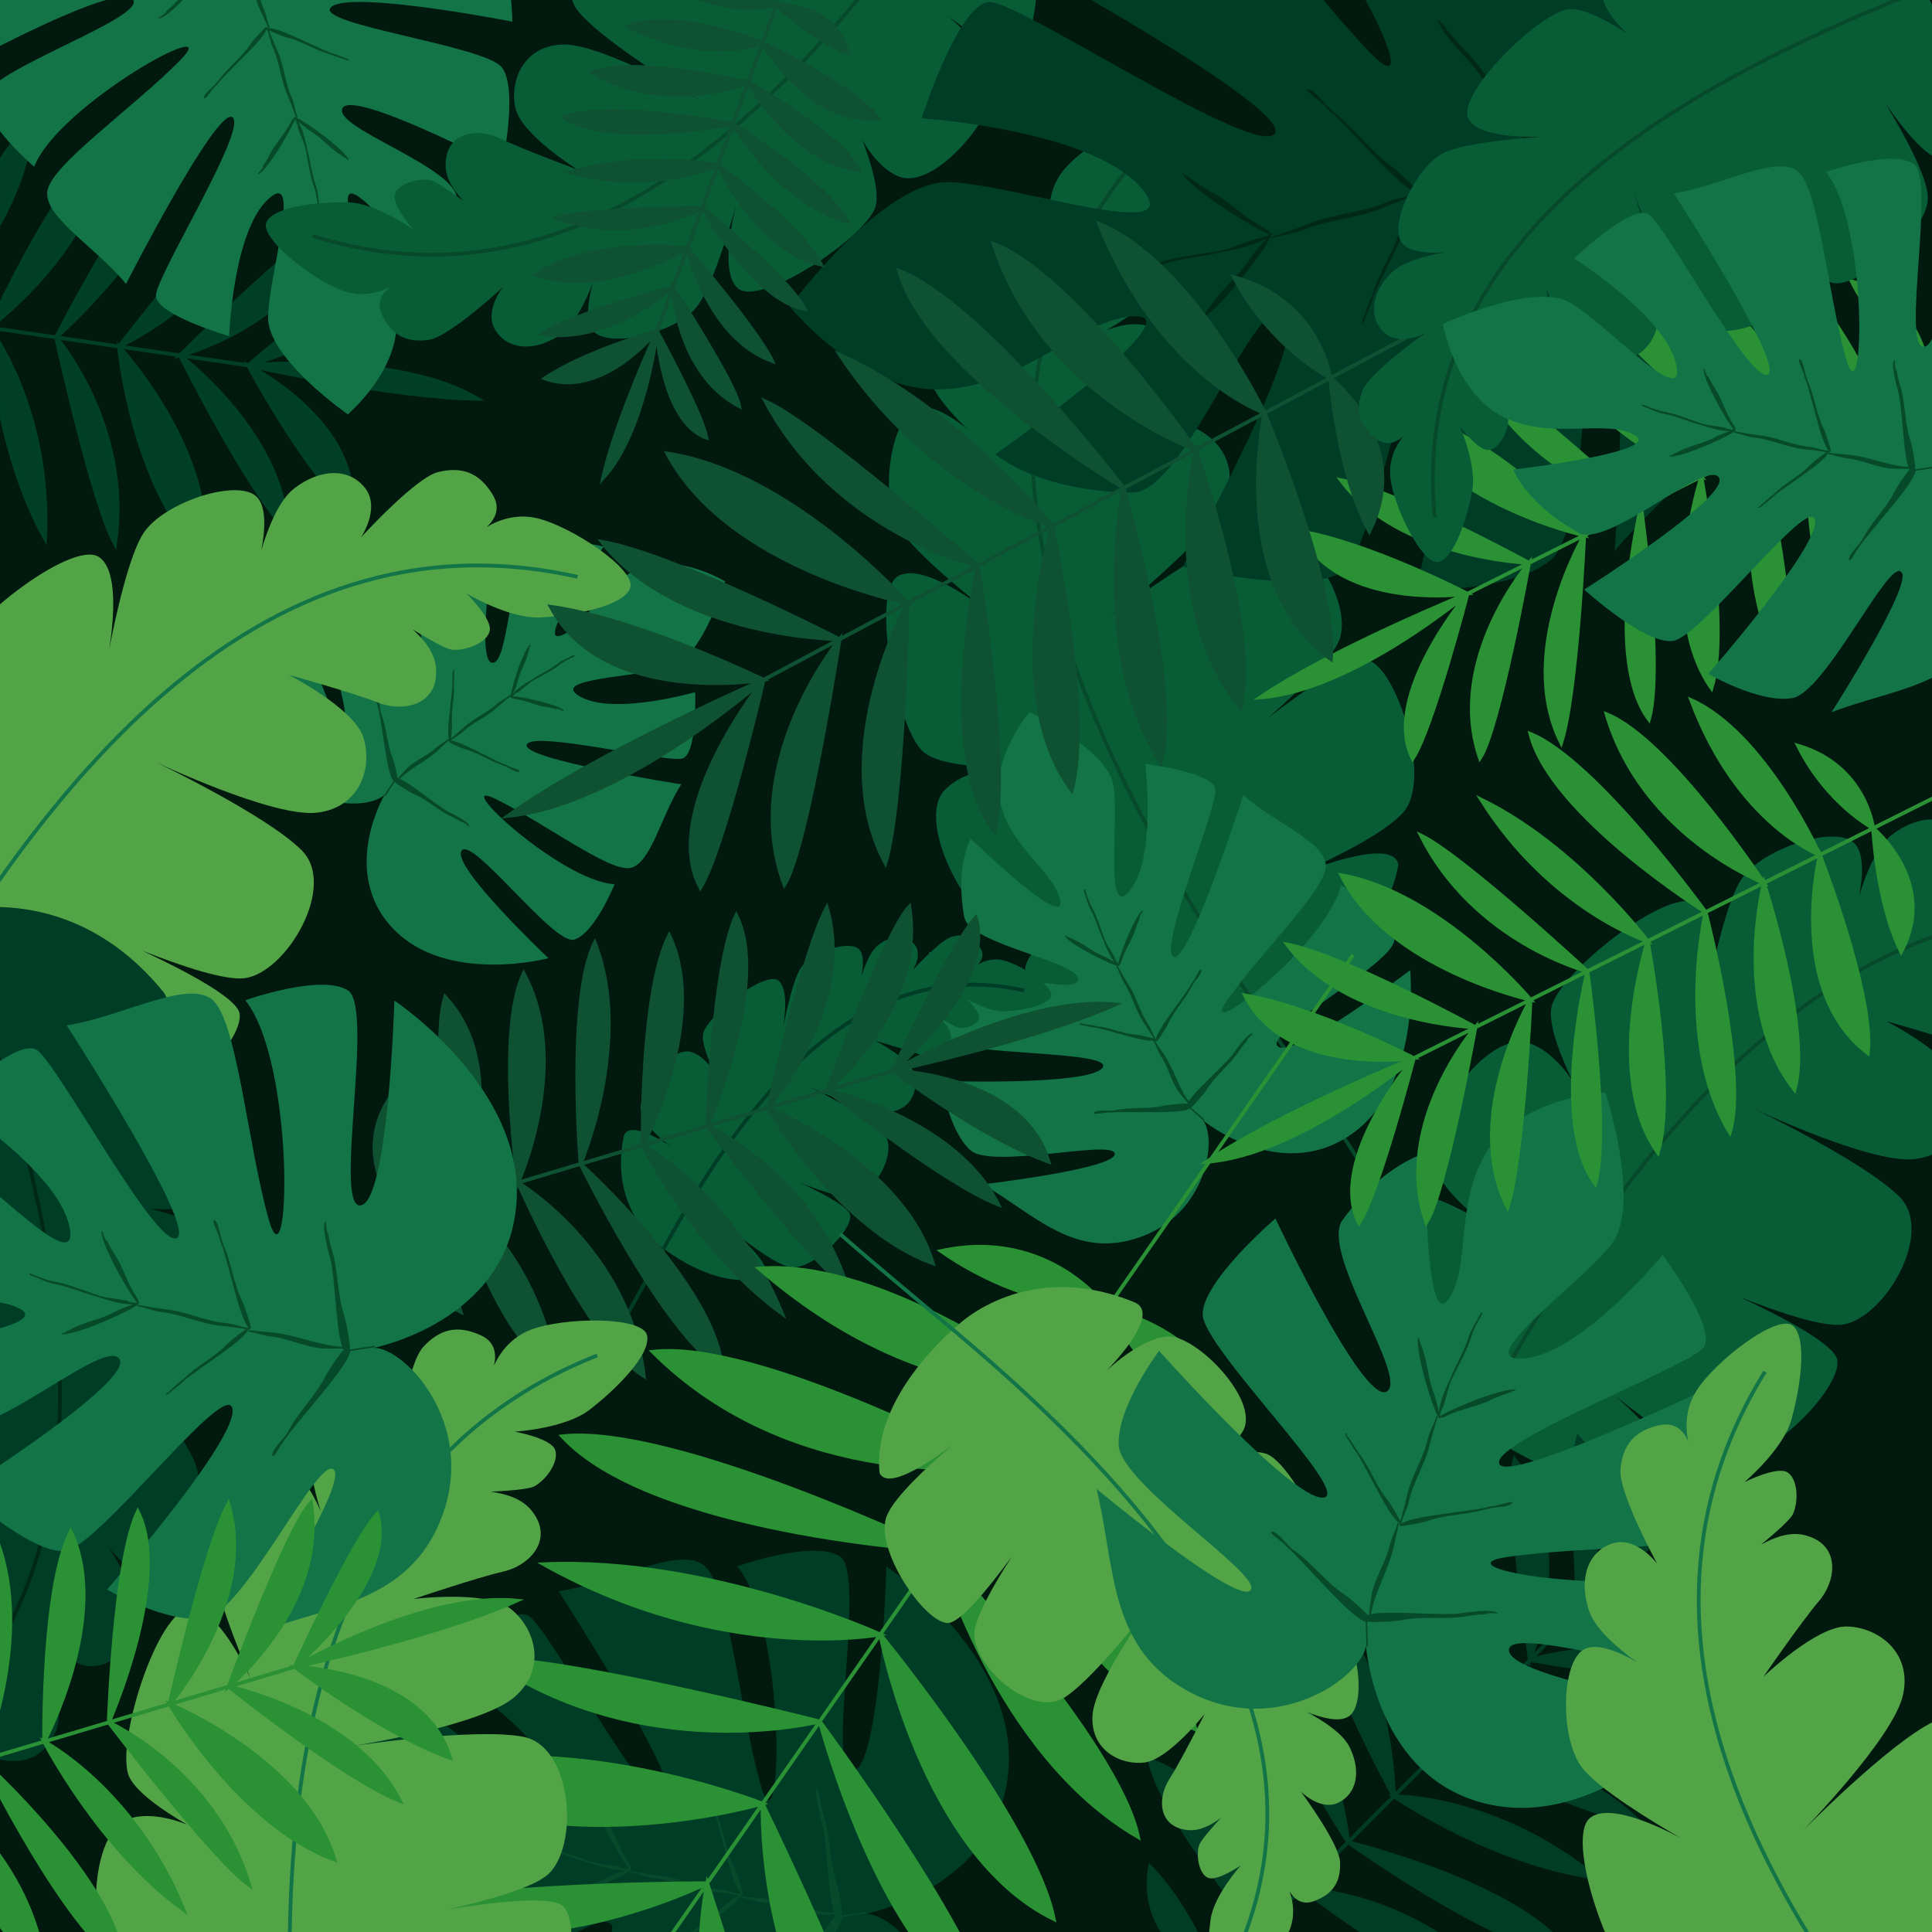 <svg width="2560" height="2560" viewBox="0 0 2560 2560" fill="none" xmlns="http://www.w3.org/2000/svg">
<rect width="2560" height="2560" fill="#02190F"/>
<mask id="mask0_152_70" style="mask-type:alpha" maskUnits="userSpaceOnUse" x="0" y="0" width="2560" height="2560">
<rect width="2560" height="2560" fill="#02190F"/>
</mask>
<g mask="url(#mask0_152_70)">
<path d="M74.379 446.981L-13.945 434.103C-13.945 434.103 67.859 541.475 59.741 713.943C-8.073 592.119 -13.945 434.103 -13.945 434.103L-98.943 421.711C-98.943 421.711 -4.117 644.302 -43.542 748.15C-94.512 669.428 -98.943 421.711 -98.943 421.711L-184.507 409.236C-184.507 409.236 -87.853 551.864 -141.234 711.775C-190.395 636.508 -184.507 409.236 -184.507 409.236L-266.46 397.287C-266.46 397.287 -200.087 492.3 -243.906 662.969C-299.018 571.512 -266.46 397.287 -266.46 397.287L-344.593 385.895C-344.593 385.895 -312.981 446.686 -325.498 532.538C-384.203 459.285 -344.593 385.895 -344.593 385.895C-344.593 385.895 -375.122 278.019 -281.445 230.388C-291.896 302.071 -344.593 385.895 -344.593 385.895L-266.46 397.287C-266.46 397.287 -220.028 204.229 -168.453 145.459C-126.769 274.965 -266.46 397.287 -266.46 397.287L-184.507 409.236C-184.507 409.236 -125.191 213.587 -60.951 161.132C-53.112 296.451 -184.507 409.236 -184.507 409.236L-98.943 421.711C-98.943 421.711 -22.493 214.622 41.647 163.855C32.919 303.036 -98.943 421.711 -98.943 421.711L-13.945 434.103C-13.945 434.103 69.993 247.046 135.193 196.433C136.133 320.851 -13.945 434.103 -13.945 434.103L74.379 446.981C74.379 446.981 171.155 256.085 226.914 209.806C229.985 310.7 74.379 446.981 74.379 446.981L157.747 459.136C157.747 459.136 285.987 291.767 340.023 250.983C320.79 384.377 157.747 459.136 157.747 459.136L238.57 470.92C238.57 470.92 397.166 312.801 439.855 295.97C401.928 429.192 238.57 470.92 238.57 470.92L328.875 484.086C328.875 484.086 469.485 363.739 513.469 346.285C499.979 438.806 328.875 484.086 328.875 484.086C328.875 484.086 527.273 465.769 632.63 528.373C518.341 527.032 328.875 484.086 328.875 484.086C328.875 484.086 482.176 560.916 464.798 680.109C397.303 614.087 328.875 484.086 328.875 484.086L238.57 470.92C238.57 470.92 376.396 574.436 380.429 703.56C326.208 647.134 238.57 470.92 238.57 470.92L157.747 459.136C157.747 459.136 288.982 601.06 269.052 737.757C174.339 643.294 157.747 459.136 157.747 459.136L74.379 446.981C74.379 446.981 175.266 564.051 152.419 720.752C122.494 667.23 74.379 446.981 74.379 446.981Z" fill="#003E26"/>
<path d="M-703.549 333.56L-344.593 385.895M-13.945 434.103L74.379 446.981M-13.945 434.103L-98.943 421.711M-13.945 434.103C-13.945 434.103 67.859 541.475 59.741 713.943C-8.073 592.119 -13.945 434.103 -13.945 434.103ZM-13.945 434.103C-13.945 434.103 136.133 320.851 135.193 196.433C69.993 247.046 -13.945 434.103 -13.945 434.103ZM328.875 484.086L238.57 470.92M328.875 484.086C328.875 484.086 527.273 465.769 632.63 528.373C518.341 527.032 328.875 484.086 328.875 484.086ZM328.875 484.086C328.875 484.086 482.176 560.916 464.798 680.109C397.303 614.087 328.875 484.086 328.875 484.086ZM328.875 484.086C328.875 484.086 499.979 438.806 513.469 346.285C469.485 363.739 328.875 484.086 328.875 484.086ZM-344.593 385.895L-266.46 397.287M-344.593 385.895C-344.593 385.895 -384.203 459.285 -325.498 532.538C-312.981 446.686 -344.593 385.895 -344.593 385.895ZM-344.593 385.895C-344.593 385.895 -291.896 302.071 -281.445 230.388C-375.122 278.019 -344.593 385.895 -344.593 385.895ZM157.747 459.136L74.379 446.981M157.747 459.136L238.57 470.92M157.747 459.136C157.747 459.136 288.982 601.06 269.052 737.757C174.339 643.294 157.747 459.136 157.747 459.136ZM157.747 459.136C157.747 459.136 320.79 384.377 340.023 250.983C285.987 291.767 157.747 459.136 157.747 459.136ZM-184.507 409.236L-98.943 421.711M-184.507 409.236L-266.46 397.287M-184.507 409.236C-184.507 409.236 -87.853 551.864 -141.234 711.775C-190.395 636.508 -184.507 409.236 -184.507 409.236ZM-184.507 409.236C-184.507 409.236 -53.112 296.451 -60.951 161.132C-125.191 213.587 -184.507 409.236 -184.507 409.236ZM74.379 446.981C74.379 446.981 175.266 564.051 152.419 720.752C122.494 667.23 74.379 446.981 74.379 446.981ZM74.379 446.981C74.379 446.981 229.985 310.7 226.914 209.806C171.155 256.085 74.379 446.981 74.379 446.981ZM238.57 470.92C238.57 470.92 376.396 574.436 380.429 703.56C326.208 647.134 238.57 470.92 238.57 470.92ZM238.57 470.92C238.57 470.92 401.928 429.192 439.855 295.97C397.166 312.801 238.57 470.92 238.57 470.92ZM-98.943 421.711C-98.943 421.711 -4.117 644.302 -43.542 748.15C-94.512 669.428 -98.943 421.711 -98.943 421.711ZM-98.943 421.711C-98.943 421.711 32.919 303.036 41.647 163.855C-22.493 214.622 -98.943 421.711 -98.943 421.711ZM-266.46 397.287C-266.46 397.287 -200.087 492.3 -243.906 662.969C-299.018 571.512 -266.46 397.287 -266.46 397.287ZM-266.46 397.287C-266.46 397.287 -126.769 274.965 -168.453 145.459C-220.028 204.229 -266.46 397.287 -266.46 397.287Z" stroke="#014028" stroke-width="5"/>
<path d="M1410.8 223.61C1441.1 188.093 1532.92 136.593 1549.97 156.834C1567.02 177.075 1546.66 241.92 1529.84 279.67C1513.02 317.42 1456.47 352.431 1456.47 352.431C1456.47 352.431 1502.04 337.281 1514.68 347.769C1527.33 358.256 1523.91 388.748 1513.82 403.774C1509.41 410.334 1488.52 424.129 1466.37 437.591C1485.78 430.119 1506.85 426.233 1524.4 433.074C1570.75 451.145 1559.53 497.862 1531.6 522.553C1503.67 547.244 1444.4 611.187 1444.4 611.187C1444.4 611.187 1522.95 555.015 1562.75 561.199C1602.55 567.382 1644.46 606.262 1624.01 661.363C1603.56 716.465 1465.01 821.919 1465.01 821.919C1465.01 821.919 1595.21 722.887 1659.05 702.479C1722.88 682.071 1793.53 794.743 1775 846.983C1766.34 871.406 1723.51 913.402 1680.35 951.203C1734.35 909.664 1794.08 868.801 1813.22 874.769C1850.81 886.488 1897 1029.24 1860.83 1074.56C1839.65 1101.1 1773.1 1134.62 1721.59 1157.83C1776.51 1136.82 1846.99 1116.11 1852.92 1145.4C1831.33 1273.56 1659.85 1346.08 1659.85 1346.08C1659.86 1346.07 1519.48 1422.21 1367.25 1301.52C1325.66 1268.54 1445.23 1203.7 1445.23 1203.7C1445.23 1203.7 1375 1241.78 1329.07 1231.12C1283.14 1220.45 1211.85 1087.37 1252.27 1046.29C1269.86 1028.41 1297.29 1020.4 1322.68 1017.05C1287.01 1015.98 1245.66 1011.71 1226.45 998.682C1189.04 973.32 1151.97 783.97 1190.6 763.019C1217.86 748.239 1273.97 784.193 1304.66 806.655C1270.51 779.686 1205.44 725.908 1188.74 695.125C1165.81 652.847 1181.42 554.753 1213.6 541.42C1231.65 533.945 1259.58 551.028 1280.63 567.48C1259.2 546.798 1232.86 516.975 1228.21 491.593C1220.15 447.619 1238.18 413.561 1271.27 407.752C1304.37 401.944 1326.52 442.783 1326.52 442.783C1326.52 442.783 1288.85 341.823 1296.41 311.688C1303.96 281.553 1320.89 263.731 1356.86 261.561C1378.52 260.255 1387.13 275.763 1390.55 288.314C1389.51 272.204 1391.61 246.107 1410.8 223.61Z" fill="#085D37"/>
<path d="M1805.71 1545.8C1763 1478.99 1714.29 1408.07 1664.96 1334.29C1435.54 991.164 1218.2 553.506 1504.41 211.553" stroke="#074A2B" stroke-width="5"/>
<path d="M1476.9 1527.71C1485.51 1547.8 1302.1 1569.35 1302.1 1569.35C1369.19 1607.42 1423.71 1670.8 1511.69 1638.9C1599.67 1606.99 1612.96 1508.75 1594.05 1484.51C1594.05 1484.51 1695.22 1568.35 1789.61 1503.67C1884.01 1438.98 1868.55 1285.44 1868.55 1285.44C1868.55 1285.44 1713.05 1405.15 1693.2 1386.45C1673.35 1367.75 1851.43 1274.8 1847.52 1243.97C1843.61 1213.15 1776.72 1172.77 1776.72 1172.77C1760.15 1250.07 1580.41 1389.8 1626.52 1324.71C1672.62 1259.62 1758.17 1177.33 1756.76 1146.33C1755.35 1115.33 1687.29 1089.33 1647.47 1053.47C1647.47 1053.47 1575.03 1278.51 1554.81 1267.91C1534.6 1257.31 1614.05 1068.13 1610.39 1045.59C1606.73 1023.05 1517.4 1012.2 1517.4 1012.2C1517.4 1012.2 1532.64 1134.63 1497.83 1179.16C1463.02 1223.68 1483.1 1088.44 1475.35 1040.66C1467.6 992.878 1364.17 943.428 1364.17 943.428C1364.17 943.428 1311.49 1005.15 1325.79 1064.93C1340.09 1124.71 1398.73 1156.37 1404.88 1194.24C1411.02 1232.11 1286.24 1111.32 1286.24 1111.32C1286.24 1111.32 1265.38 1147.33 1277.61 1214.89C1284.44 1252.65 1435.79 1274.43 1428.34 1299.27C1420.88 1324.1 1231.41 1261.26 1231.41 1261.26C1231.41 1261.26 1226.5 1354.67 1250.2 1377.06C1273.9 1399.45 1479.79 1391.58 1460.61 1415.19C1441.43 1438.8 1246.7 1432.37 1246.7 1432.37C1246.7 1432.37 1257.62 1499.66 1286.12 1524.32C1314.63 1548.98 1469.61 1510.72 1476.9 1527.71Z" fill="#137447"/>
<path d="M1594.94 1483.81C1595.35 1484.22 1575.7 1466.46 1575.4 1466.24C1575.1 1466.02 1594.53 1483.39 1594.94 1483.81ZM1437.1 1179.47C1437 1179.21 1441.39 1194.81 1445.33 1201.63C1458.27 1224.01 1463.88 1261.55 1481.82 1279.14C1481.83 1279.14 1473.15 1263.23 1468.33 1255.57C1458.24 1239.55 1454.68 1220.09 1445.44 1203.56C1441.33 1196.21 1439.93 1187.43 1437.1 1179.47ZM1577.62 1464.38C1578.24 1465.13 1567.31 1452.58 1562.61 1446.03C1552.44 1431.86 1548.98 1413.69 1539.32 1399.17C1535.28 1393.09 1533.43 1385.74 1529.38 1379.67C1528.98 1379.08 1537.02 1391.16 1540.93 1396.84C1555.5 1418.02 1561.33 1444.45 1577.62 1464.38ZM1574.67 1463.59C1574.53 1463.7 1578.54 1466.37 1577.34 1467.34C1565.28 1477.13 1483.67 1469.51 1457.59 1474.36C1456.23 1474.61 1451.78 1475.33 1450.45 1474.76C1454.15 1470.85 1471.75 1473.43 1476.8 1472.3C1498.29 1467.5 1521.08 1470.98 1542.57 1466.18C1553.05 1463.85 1575.66 1462.83 1574.67 1463.59ZM1578.54 1465.66C1578.57 1465.47 1573.6 1466.43 1573.76 1464.82C1574.99 1453.08 1623.75 1412.8 1635.24 1396.27C1638.97 1390.91 1652.33 1372.51 1658.73 1370.29C1658.79 1370.27 1646.76 1383.27 1642.01 1390.67C1630.12 1409.17 1611.49 1422.7 1599.6 1441.19C1593.78 1450.24 1578.36 1466.93 1578.54 1465.66ZM1531.3 1378.65C1531.8 1379.39 1521.71 1362.41 1516.43 1354.6C1505.45 1338.34 1501.14 1318.22 1490.4 1301.8C1486.08 1295.18 1484.01 1287.19 1480.05 1280.35C1479.81 1279.95 1489.12 1296.93 1494.29 1304.82C1505.03 1321.22 1509.35 1341.31 1520.35 1357.54C1524.8 1364.1 1526.86 1372.09 1531.3 1378.65ZM1529.89 1377.54C1515.71 1381.32 1465.64 1361.2 1436.81 1357.92C1435.55 1357.77 1432.22 1357.3 1431.15 1356.51C1431.11 1356.48 1445.12 1360.14 1452.27 1360.74C1469.93 1362.22 1486.61 1370.38 1504.27 1371.86C1512.98 1372.6 1530.34 1377.42 1529.89 1377.54ZM1532.1 1379.26C1533.14 1363.64 1573.35 1319.06 1587.31 1291.11C1587.97 1289.8 1589.76 1286.45 1591.02 1285.59C1591.41 1291.01 1580.66 1300.88 1578.45 1305.67C1570.3 1323.32 1555.64 1337.45 1547.49 1355.11C1543.49 1363.77 1532.07 1379.86 1532.1 1379.26ZM1481.16 1278.8C1473.53 1277.92 1424.5 1254.16 1412.38 1240.82C1412.37 1240.81 1417.34 1243.72 1420 1244.78C1434.49 1250.56 1446.42 1261.7 1460.91 1267.47C1468.09 1270.34 1481.29 1278.81 1481.16 1278.8ZM1482.11 1279.9C1482.18 1272.57 1501.25 1220.82 1513.34 1207.77C1513.36 1207.75 1506.31 1221.91 1504.12 1229.45C1499.74 1244.54 1489.72 1257.6 1485.34 1272.68C1484.6 1275.21 1482.11 1279.95 1482.11 1279.9Z" fill="#074A2B" stroke="#074A2B" stroke-width="2" stroke-linecap="round" stroke-linejoin="round"/>
<path d="M454.658 953.98C437.919 964.528 392.667 803.644 392.667 803.644C368.149 869.008 319.225 926.726 360.211 1000.84C401.197 1074.95 490.888 1072.91 509.871 1052.57C509.871 1052.57 449.275 1154.88 520.47 1230.08C591.665 1305.28 726.711 1269.7 726.711 1269.7C726.711 1269.7 597.671 1147.69 611.574 1127.29C625.478 1106.9 733.795 1252.89 760.793 1245.03C787.792 1237.17 814.402 1171.65 814.402 1171.65C742.957 1167.8 592.591 1026.96 657.303 1058.94C722.016 1090.92 807.699 1155.72 835.206 1150.07C862.713 1144.41 876.308 1079.89 902.715 1039.22C902.715 1039.22 691.299 1006.37 697.909 986.801C704.519 967.229 884.869 1011.43 904.499 1004.96C924.129 998.496 921.161 917.116 921.161 917.116C921.161 917.116 813.891 948.087 769.165 923.284C724.438 898.48 848.156 897.269 889.766 883.566C931.376 869.863 960.916 770.415 960.916 770.415C960.916 770.415 898.277 732.076 846.875 753.329C795.472 774.582 775.489 831.481 742.508 842.343C709.527 853.204 799.81 724.556 799.81 724.556C799.81 724.556 764.66 711.01 706.01 731.516C673.227 742.978 675.213 881.344 651.96 878.2C628.707 875.055 658.017 696.793 658.017 696.793C658.017 696.793 573.834 705.646 557.18 730.002C540.526 754.357 576.739 937.276 552.921 923.478C529.104 909.68 507.248 734.714 507.248 734.714C507.248 734.714 448.647 754.013 430.649 782.986C412.652 811.959 468.81 945.061 454.658 953.98Z" fill="#137447"/>
<path d="M510.631 1053.26C510.317 1053.69 523.407 1033.61 523.559 1033.31C523.712 1033.01 510.945 1052.83 510.631 1053.26ZM760.275 869.048C760.499 868.926 747.177 875.06 741.638 879.55C723.466 894.282 690.711 904.622 677.531 923.151C677.528 923.156 690.52 913.146 696.683 907.749C709.575 896.459 726.459 890.52 739.929 879.92C745.918 875.208 753.561 872.713 760.275 869.048ZM525.54 1035.03C524.952 1035.69 534.625 1024.15 539.81 1019.02C551.036 1007.92 566.787 1002.25 578.398 991.558C583.256 987.086 589.568 984.388 594.413 979.904C594.882 979.469 585.232 988.363 580.708 992.662C563.841 1008.69 541.045 1017.64 525.54 1035.03ZM525.825 1032.28C525.708 1032.17 523.888 1036.13 522.855 1035.2C512.396 1025.81 507.637 951.783 499.61 929.161C499.192 927.983 497.913 924.111 498.241 922.838C502.253 925.591 502.441 941.683 504.167 946.039C511.506 964.564 511.624 985.43 518.958 1003.96C522.533 1012.99 526.648 1033.06 525.825 1032.28ZM524.527 1036.04C524.701 1036.03 523.136 1031.72 524.598 1031.65C535.262 1031.08 578.179 1068.95 594.578 1076.88C599.901 1079.45 618.246 1088.78 621.136 1094.19C621.164 1094.25 607.831 1085.33 600.548 1082.13C582.33 1074.13 567.595 1059.4 549.38 1051.39C540.465 1047.47 523.367 1036.06 524.527 1036.04ZM595.598 981.475C595.008 982.027 608.752 970.602 614.985 964.782C627.966 952.662 645.335 945.957 658.494 934.031C663.792 929.229 670.645 926.246 676.198 921.734C676.524 921.47 662.666 932.194 656.341 937.935C643.206 949.856 625.859 956.566 612.92 968.699C607.687 973.606 600.837 976.576 595.598 981.475ZM596.392 980.064C591.001 967.924 601.89 920.319 600.739 894.084C600.689 892.934 600.638 889.89 601.197 888.822C601.217 888.782 599.93 901.823 600.408 908.306C601.588 924.301 596.657 940.358 597.833 956.354C598.413 964.25 596.563 980.449 596.392 980.064ZM595.166 982.285C609.277 980.998 654.824 1010.62 681.779 1019.14C683.048 1019.54 686.291 1020.66 687.243 1021.67C682.449 1022.79 672.111 1014.57 667.514 1013.28C650.579 1008.5 635.872 997.395 618.938 992.613C610.624 990.265 594.627 982.334 595.166 982.285ZM677.74 922.513C677.442 915.564 691.736 868.378 701.935 855.654C701.944 855.642 700.047 860.499 699.476 863.026C696.368 876.79 688.101 889.039 684.992 902.803C683.45 909.631 677.746 922.632 677.74 922.513ZM676.893 923.519C683.449 922.541 732.406 932.253 745.783 941.207C745.809 941.224 732.151 936.929 725.1 936.039C710.993 934.26 697.905 927.156 683.799 925.378C681.434 925.08 676.849 923.526 676.893 923.519Z" fill="#074A2B" stroke="#074A2B" stroke-width="2" stroke-linecap="round" stroke-linejoin="round"/>
<path d="M1329.38 1272.47C1352.76 1277.95 1397.96 1307.79 1392.73 1320.36C1387.49 1332.93 1353.04 1338.9 1331.82 1340.12C1310.59 1341.33 1281.25 1323.73 1281.25 1323.73C1281.25 1323.73 1298.92 1340.99 1297.11 1349.25C1295.3 1357.5 1280.55 1363.13 1271.3 1362.06C1267.26 1361.59 1256.03 1355.29 1244.65 1348.34C1252.64 1355.45 1259.39 1364.17 1260.4 1373.8C1263.06 1399.26 1239.06 1405.14 1221.18 1398.2C1203.31 1391.25 1160.1 1379.23 1160.1 1379.23C1160.1 1379.23 1204.3 1401.9 1210.86 1421.55C1217.42 1441.2 1209.52 1469.53 1179.51 1473.18C1149.5 1476.82 1068.61 1438.34 1068.61 1438.34C1068.61 1438.34 1144.59 1474.52 1168.97 1498.89C1193.36 1523.27 1158.5 1582.14 1130.25 1585.98C1117.04 1587.78 1087.74 1578.1 1060.28 1567.28C1092 1582.18 1124.77 1599.85 1126.56 1610.01C1130.06 1629.96 1075.68 1684.74 1046.44 1678.89C1029.31 1675.47 998.292 1652.94 975.531 1634.86C998.085 1655.02 1024.18 1682.36 1012.18 1691.97C948.495 1712.32 874.901 1651.02 874.901 1651.02C874.912 1651.03 806.998 1604.8 826.28 1506.74C831.549 1479.95 889.394 1519.33 889.394 1519.33C889.394 1519.33 855.42 1496.2 849.466 1472.68C843.513 1449.17 887.545 1385.19 915.861 1393.98C928.18 1397.81 938.313 1408.46 945.831 1419.28C937.91 1402.72 930.114 1382.81 931.539 1370.95C934.314 1347.87 1012.14 1286.27 1030.83 1298.99C1044.02 1307.97 1040.81 1342.1 1037.78 1361.43C1042.05 1339.46 1051.3 1297.02 1061.44 1282.13C1075.36 1261.68 1123.89 1245.69 1137.57 1257.25C1145.25 1263.74 1144.02 1280.54 1141.46 1294.05C1145.87 1279.37 1153.29 1260.3 1163.8 1252.18C1182 1238.13 1201.83 1238.34 1212.29 1252.1C1222.75 1265.86 1209.3 1285.62 1209.3 1285.62C1209.3 1285.62 1246.58 1244.59 1262.13 1240.94C1277.69 1237.29 1289.83 1240.82 1299.31 1256.76C1305.01 1266.36 1299.95 1273.95 1295.02 1278.47C1302.14 1274.2 1314.57 1269 1329.38 1272.47Z" fill="#085D37"/>
<path d="M817.982 1764.81C838.462 1729.53 859.4 1690.53 881.499 1650.58C984.281 1464.78 1133.13 1262.21 1356.96 1312.43" stroke="#003D26" stroke-width="5"/>
<path d="M2828.66 1145.67C2874.12 1156.32 2961.97 1214.32 2951.8 1238.75C2941.63 1263.18 2874.66 1274.8 2833.4 1277.16C2792.14 1279.51 2735.1 1245.3 2735.1 1245.3C2735.1 1245.3 2769.45 1278.86 2765.93 1294.9C2762.41 1310.95 2733.74 1321.89 2715.76 1319.81C2707.91 1318.9 2686.07 1306.65 2663.96 1293.14C2679.49 1306.97 2692.6 1323.91 2694.57 1342.64C2699.75 1392.12 2653.09 1403.56 2618.34 1390.06C2583.6 1376.55 2499.6 1353.19 2499.6 1353.19C2499.6 1353.19 2585.53 1397.25 2598.27 1435.45C2611.02 1473.66 2595.68 1528.73 2537.33 1535.81C2478.99 1542.9 2321.75 1468.09 2321.75 1468.09C2321.75 1468.09 2469.45 1538.42 2516.85 1585.8C2564.25 1633.18 2496.49 1747.61 2441.57 1755.09C2415.9 1758.59 2358.94 1739.77 2305.56 1718.74C2367.23 1747.7 2430.93 1782.05 2434.4 1801.8C2441.21 1840.58 2335.51 1947.06 2278.65 1935.69C2245.36 1929.03 2185.07 1885.25 2140.82 1850.11C2184.66 1889.28 2235.38 1942.43 2212.07 1961.13C2088.27 2000.69 1945.21 1881.52 1945.21 1881.52C1945.23 1881.53 1813.21 1791.67 1850.7 1601.05C1860.94 1548.97 1973.38 1625.52 1973.38 1625.52C1973.38 1625.52 1907.34 1580.56 1895.77 1534.85C1884.19 1489.14 1969.79 1364.78 2024.83 1381.87C2048.78 1389.3 2068.48 1410.01 2083.09 1431.04C2067.69 1398.85 2052.54 1360.15 2055.31 1337.1C2060.7 1292.23 2211.99 1172.48 2248.32 1197.22C2273.95 1214.66 2267.72 1281.01 2261.82 1318.59C2270.14 1275.87 2288.1 1193.39 2307.81 1164.44C2334.88 1124.68 2429.21 1093.59 2455.81 1116.08C2470.73 1128.69 2468.35 1161.34 2463.38 1187.6C2471.93 1159.07 2486.37 1121.99 2506.79 1106.22C2542.18 1078.9 2580.71 1079.31 2601.05 1106.07C2621.38 1132.82 2595.23 1171.22 2595.23 1171.22C2595.23 1171.22 2667.7 1091.47 2697.94 1084.37C2728.19 1077.27 2751.79 1084.14 2770.21 1115.12C2781.29 1133.77 2771.46 1148.53 2761.87 1157.32C2775.71 1149.02 2799.87 1138.92 2828.66 1145.67Z" fill="#085D37"/>
<path d="M1834.56 2102.71C1874.37 2034.13 1915.07 1958.32 1958.03 1880.66C2157.83 1519.48 2447.18 1125.71 2882.28 1223.33" stroke="#074A2B" stroke-width="5"/>
<path d="M1092.28 2696.22C1120.83 2704.45 985.619 2915.88 985.619 2915.88C1083.4 2878.09 1196.99 2875.3 1239.16 2755.32C1281.33 2635.34 1189.46 2536.8 1147.68 2535.84C1147.68 2535.84 1322.93 2501.6 1336.15 2346.65C1349.37 2191.71 1174.59 2075.81 1174.59 2075.81C1174.59 2075.81 1166.66 2342.37 1129.9 2347.15C1093.14 2351.93 1148.66 2084.66 1112.88 2062.23C1077.1 2039.81 977.057 2075.41 977.057 2075.41C1044.1 2159.37 1036.35 2468.66 1007.58 2364.15C978.806 2259.64 965.887 2098.84 932.073 2073.64C898.259 2048.44 812.33 2097.64 740.348 2108.65C740.348 2108.65 914.675 2378.53 886.127 2390.67C857.578 2402.8 727.005 2156.43 700.15 2140.87C673.295 2125.32 585.004 2209.93 585.004 2209.93C585.004 2209.93 726.873 2299.28 743.732 2374.21C760.592 2449.13 635.666 2311.61 578.74 2278.64C521.814 2245.67 380.793 2311.87 380.793 2311.87C380.793 2311.87 400.366 2420.4 475.538 2456.82C550.711 2493.23 634.473 2458.81 679.594 2484.94C724.715 2511.07 490.282 2538.33 490.282 2538.33C490.282 2538.33 510.2 2591.27 591.773 2636.56C637.37 2661.87 790.542 2521.45 810.241 2550.66C829.94 2579.88 600.773 2725.06 600.773 2725.06C600.773 2725.06 694.782 2810.61 738.726 2804.96C782.67 2799.31 951.616 2576.01 959.933 2616.49C968.25 2656.98 793.881 2856.25 793.881 2856.25C793.881 2856.25 874.053 2902.68 924.517 2893.93C974.982 2885.17 1068.15 2689.26 1092.28 2696.22Z" fill="#003D26"/>
<path d="M1147.71 2534.29C1148.5 2534.22 1112.91 2539.59 1112.42 2539.72C1111.94 2539.85 1146.91 2534.36 1147.71 2534.29ZM691.795 2438.35C691.434 2438.22 711.618 2447.03 722.186 2448.75C756.856 2454.42 801.165 2480.82 835.107 2477.09C835.115 2477.09 810.915 2472.52 798.708 2471C773.17 2467.82 749.648 2454.82 724.308 2450.3C713.042 2448.29 702.61 2442.21 691.795 2438.35ZM1112.37 2535.78C1113.7 2535.78 1091.09 2536.46 1080.16 2535.77C1056.5 2534.27 1034.41 2522.27 1010.83 2519.93C1000.96 2518.95 991.631 2514.57 981.764 2513.61C980.807 2513.52 1000.42 2515.46 1009.76 2516.24C1044.58 2519.14 1077.39 2535.76 1112.37 2535.78ZM1109 2538.21C1109 2538.45 1115.25 2536.53 1115.25 2538.62C1115.16 2559.73 1036.9 2639 1019.55 2670.6C1018.65 2672.24 1015.58 2677.55 1013.83 2678.45C1012.91 2671.2 1030.77 2654.92 1033.93 2648.63C1047.37 2621.9 1070.65 2600.93 1084.1 2574.2C1090.66 2561.17 1109.05 2536.51 1109 2538.21ZM1114.51 2535.91C1114.33 2535.72 1111.06 2541.78 1109.52 2540.22C1098.23 2528.83 1097.83 2442.88 1090.34 2416.57C1087.91 2408.03 1080.05 2378.14 1083.23 2369.49C1083.26 2369.41 1086.58 2393.27 1090.27 2404.63C1099.49 2433.05 1097.69 2464.29 1106.9 2492.71C1111.41 2506.62 1115.69 2537.19 1114.51 2535.91ZM982.341 2510.71C983.551 2510.82 957.012 2506.82 944.261 2505.65C917.704 2503.2 892.838 2490.42 866.321 2487.57C855.645 2486.43 845.454 2481.72 834.85 2480C834.227 2479.9 860.094 2484.73 872.85 2486.09C899.336 2488.91 924.186 2501.66 950.715 2504.05C961.444 2505.02 971.616 2509.73 982.341 2510.71ZM979.967 2511.23C971.739 2529.4 907.48 2564.74 879.212 2592.23C877.972 2593.44 874.611 2596.54 872.854 2596.98C872.789 2596.99 888.699 2585.41 895.49 2578.4C912.249 2561.1 935.178 2550.59 951.94 2533.3C960.216 2524.76 980.228 2510.66 979.967 2511.23ZM983.682 2510.39C968.144 2495.85 955.868 2415.19 938.495 2376.46C937.677 2374.64 935.704 2369.87 935.877 2367.8C941.921 2372.06 943.036 2391.86 946.173 2398.31C957.729 2422.07 959.969 2449.65 971.52 2473.42C977.191 2485.08 984.276 2510.94 983.682 2510.39ZM834.182 2477.49C826.688 2484.77 759.5 2515.87 735.045 2517.14C735.023 2517.14 742.364 2514.42 745.768 2512.54C764.306 2502.27 786.298 2499.31 804.837 2489.05C814.035 2483.96 834.311 2477.37 834.182 2477.49ZM836.156 2477.44C828.512 2471.07 790.504 2406.47 787.183 2382.52C787.177 2382.48 796.003 2402.08 802.047 2410.88C814.141 2428.47 819.248 2450.24 831.344 2467.84C833.372 2470.79 836.208 2477.48 836.156 2477.44Z" fill="#074A2B" stroke="#074A2B" stroke-width="2" stroke-linecap="round" stroke-linejoin="round"/>
<path d="M937.087 1492.23L851.555 1517.75C851.555 1517.75 970.969 1580.68 1036.24 1740.53C923.429 1658.59 851.555 1517.75 851.555 1517.75L769.243 1542.3C769.243 1542.3 948.994 1704.26 956.97 1815.05C877.588 1765.12 769.243 1542.3 769.243 1542.3L686.383 1567.02C686.383 1567.02 834.116 1655.68 853.045 1823.2C776.759 1775.64 686.383 1567.02 686.383 1567.02L607.02 1590.7C607.02 1590.7 707.235 1648.93 739.368 1822.17C650.865 1762.43 607.02 1590.7 607.02 1590.7L531.357 1613.28C531.357 1613.28 585.631 1655.1 610.434 1738.24C526.338 1696.52 531.357 1613.28 531.357 1613.28C531.357 1613.28 458.236 1528.29 523.14 1445.64C543.85 1515.05 531.357 1613.28 531.357 1613.28L607.02 1590.7C607.02 1590.7 567.828 1396.05 589.855 1321.02C682.204 1420.93 607.02 1590.7 607.02 1590.7L686.383 1567.02C686.383 1567.02 657.786 1364.59 693.959 1289.96C758.058 1409.39 686.383 1567.02 686.383 1567.02L769.243 1542.3C769.243 1542.3 751.367 1322.28 788.161 1249.22C838.861 1379.13 769.243 1542.3 769.243 1542.3L851.555 1517.75C851.555 1517.75 848.907 1312.74 886.728 1239.37C939.978 1351.82 851.555 1517.75 851.555 1517.75L937.087 1492.23C937.087 1492.23 944.466 1278.33 975.549 1212.87C1020.83 1303.09 937.087 1492.23 937.087 1492.23L1017.82 1468.14C1017.82 1468.14 1063.65 1262.33 1095.48 1202.59C1134.21 1331.67 1017.82 1468.14 1017.82 1468.14L1096.09 1444.79C1096.09 1444.79 1173.34 1234.59 1204.97 1201.35C1226.68 1338.15 1096.09 1444.79 1096.09 1444.79L1183.54 1418.7C1183.54 1418.7 1260.39 1250.33 1292.93 1215.98C1319.66 1305.57 1183.54 1418.7 1183.54 1418.7C1183.54 1418.7 1355.77 1318.54 1477.69 1330.95C1373.47 1377.86 1183.54 1418.7 1183.54 1418.7C1183.54 1418.7 1354.94 1423.83 1389.38 1539.25C1300.35 1507.8 1183.54 1418.7 1183.54 1418.7L1096.09 1444.79C1096.09 1444.79 1264.69 1480.64 1322.73 1596.05C1249.79 1567.71 1096.09 1444.79 1096.09 1444.79L1017.82 1468.14C1017.82 1468.14 1196.62 1541.6 1236.11 1673.98C1110.43 1628.19 1017.82 1468.14 1017.82 1468.14L937.087 1492.23C937.087 1492.23 1077.89 1555.92 1123.17 1707.67C1073.48 1671.73 937.087 1492.23 937.087 1492.23Z" fill="#0E5233"/>
<path d="M183.745 1716.98L531.357 1613.28M851.555 1517.75L937.087 1492.23M851.555 1517.75L769.243 1542.3M851.555 1517.75C851.555 1517.75 970.969 1580.68 1036.24 1740.53C923.429 1658.59 851.555 1517.75 851.555 1517.75ZM851.555 1517.75C851.555 1517.75 939.978 1351.82 886.728 1239.37C848.907 1312.74 851.555 1517.75 851.555 1517.75ZM1183.54 1418.7L1096.09 1444.79M1183.54 1418.7C1183.54 1418.7 1355.77 1318.54 1477.69 1330.95C1373.47 1377.86 1183.54 1418.7 1183.54 1418.7ZM1183.54 1418.7C1183.54 1418.7 1354.94 1423.83 1389.38 1539.25C1300.35 1507.8 1183.54 1418.7 1183.54 1418.7ZM1183.54 1418.7C1183.54 1418.7 1319.66 1305.57 1292.93 1215.98C1260.39 1250.33 1183.54 1418.7 1183.54 1418.7ZM531.357 1613.28L607.02 1590.7M531.357 1613.28C531.357 1613.28 526.338 1696.52 610.434 1738.24C585.631 1655.1 531.357 1613.28 531.357 1613.28ZM531.357 1613.28C531.357 1613.28 543.85 1515.05 523.14 1445.64C458.236 1528.29 531.357 1613.28 531.357 1613.28ZM1017.82 1468.14L937.087 1492.23M1017.82 1468.14L1096.09 1444.79M1017.82 1468.14C1017.82 1468.14 1196.62 1541.6 1236.11 1673.98C1110.43 1628.19 1017.82 1468.14 1017.82 1468.14ZM1017.82 1468.14C1017.82 1468.14 1134.21 1331.67 1095.48 1202.59C1063.65 1262.33 1017.82 1468.14 1017.82 1468.14ZM686.383 1567.02L769.243 1542.3M686.383 1567.02L607.02 1590.7M686.383 1567.02C686.383 1567.02 834.116 1655.68 853.045 1823.2C776.759 1775.64 686.383 1567.02 686.383 1567.02ZM686.383 1567.02C686.383 1567.02 758.058 1409.39 693.959 1289.96C657.786 1364.59 686.383 1567.02 686.383 1567.02ZM937.087 1492.23C937.087 1492.23 1077.89 1555.92 1123.17 1707.67C1073.48 1671.73 937.087 1492.23 937.087 1492.23ZM937.087 1492.23C937.087 1492.23 1020.83 1303.09 975.549 1212.87C944.466 1278.33 937.087 1492.23 937.087 1492.23ZM1096.09 1444.79C1096.09 1444.79 1264.69 1480.64 1322.73 1596.05C1249.79 1567.71 1096.09 1444.79 1096.09 1444.79ZM1096.09 1444.79C1096.09 1444.79 1226.68 1338.15 1204.97 1201.35C1173.34 1234.59 1096.09 1444.79 1096.09 1444.79ZM769.243 1542.3C769.243 1542.3 948.994 1704.26 956.97 1815.05C877.588 1765.12 769.243 1542.3 769.243 1542.3ZM769.243 1542.3C769.243 1542.3 838.861 1379.13 788.161 1249.22C751.367 1322.28 769.243 1542.3 769.243 1542.3ZM607.02 1590.7C607.02 1590.7 707.235 1648.93 739.368 1822.17C650.865 1762.43 607.02 1590.7 607.02 1590.7ZM607.02 1590.7C607.02 1590.7 682.204 1420.93 589.855 1321.02C567.828 1396.05 607.02 1590.7 607.02 1590.7Z" stroke="#0E5233" stroke-width="5"/>
<path d="M1086.23 2281.02L1166.48 2165.69C1166.48 2165.69 957.742 2205.39 720.561 2072.69C939.813 2062.85 1166.48 2165.69 1166.48 2165.69L1243.7 2054.7C1243.7 2054.7 863.542 2031.72 745.015 1903.18C891.72 1886.75 1243.7 2054.7 1243.7 2054.7L1321.43 1942.97C1321.43 1942.97 1052.6 1978.8 864.937 1791.17C1005.5 1774.87 1321.43 1942.97 1321.43 1942.97L1395.89 1835.96C1395.89 1835.96 1215.41 1862.62 1005.87 1680.9C1173.42 1667.6 1395.89 1835.96 1395.89 1835.96L1466.87 1733.93C1466.87 1733.93 1359.03 1735.71 1246.93 1657.71C1391.37 1626.54 1466.87 1733.93 1466.87 1733.93C1466.87 1733.93 1640.26 1766.8 1641.47 1932.21C1547.87 1867.09 1466.87 1733.93 1466.87 1733.93L1395.89 1835.96C1395.89 1835.96 1635.12 2037.1 1681.62 2151.06C1469.93 2118.7 1395.89 1835.96 1395.89 1835.96L1321.43 1942.97C1321.43 1942.97 1555.26 2164.08 1583.96 2291.44C1387.87 2207.32 1321.43 1942.97 1321.43 1942.97L1243.7 2054.7C1243.7 2054.7 1481.59 2307.99 1507.98 2434.01C1318.11 2323.85 1243.7 2054.7 1243.7 2054.7L1166.48 2165.69C1166.48 2165.69 1370.89 2415.43 1396.32 2542.85C1220.44 2456.68 1166.48 2165.69 1166.48 2165.69L1086.23 2281.02C1086.23 2281.02 1287.02 2551.55 1312.99 2662.61C1168.74 2595.99 1086.23 2281.02 1086.23 2281.02L1010.49 2389.88C1010.49 2389.88 1156.02 2688.17 1175.46 2792.95C1001.13 2672.07 1010.49 2389.88 1010.49 2389.88L937.065 2495.42C937.065 2495.42 1048.22 2829.96 1041.91 2901.91C880.961 2754.82 937.065 2495.42 937.065 2495.42L855.023 2613.34C855.023 2613.34 925.636 2895.99 919.287 2970.2C798.475 2886.15 855.023 2613.34 855.023 2613.34C855.023 2613.34 741.311 2905.62 579.06 3009.98C661.314 2849.97 855.023 2613.34 855.023 2613.34C855.023 2613.34 639.025 2775.21 483.385 2666.92C623.825 2618.29 855.023 2613.34 855.023 2613.34L937.065 2495.42C937.065 2495.42 694.368 2616.73 509.685 2531.61C627.276 2494.93 937.065 2495.42 937.065 2495.42L1010.49 2389.88C1010.49 2389.88 718.339 2474.9 539.842 2350.71C739.475 2283.75 1010.49 2389.88 1010.49 2389.88L1086.23 2281.02C1086.23 2281.02 850.422 2340.78 645.804 2198.42C742.222 2193.91 1086.23 2281.02 1086.23 2281.02Z" fill="#2A9135"/>
<path d="M1792.99 1265.21L1466.87 1733.93M1166.48 2165.69L1086.23 2281.02M1166.48 2165.69L1243.7 2054.7M1166.48 2165.69C1166.48 2165.69 957.742 2205.39 720.561 2072.69C939.813 2062.85 1166.48 2165.69 1166.48 2165.69ZM1166.48 2165.69C1166.48 2165.69 1220.44 2456.68 1396.32 2542.85C1370.89 2415.43 1166.48 2165.69 1166.48 2165.69ZM855.023 2613.34L937.065 2495.42M855.023 2613.34C855.023 2613.34 741.311 2905.62 579.06 3009.98C661.314 2849.97 855.023 2613.34 855.023 2613.34ZM855.023 2613.34C855.023 2613.34 639.025 2775.21 483.385 2666.92C623.825 2618.29 855.023 2613.34 855.023 2613.34ZM855.023 2613.34C855.023 2613.34 798.475 2886.15 919.287 2970.2C925.636 2895.99 855.023 2613.34 855.023 2613.34ZM1466.87 1733.93L1395.89 1835.96M1466.87 1733.93C1466.87 1733.93 1391.37 1626.54 1246.93 1657.71C1359.03 1735.71 1466.87 1733.93 1466.87 1733.93ZM1466.87 1733.93C1466.87 1733.93 1547.87 1867.09 1641.47 1932.21C1640.26 1766.8 1466.87 1733.93 1466.87 1733.93ZM1010.49 2389.88L1086.23 2281.02M1010.49 2389.88L937.065 2495.42M1010.49 2389.88C1010.49 2389.88 718.339 2474.9 539.842 2350.71C739.475 2283.75 1010.49 2389.88 1010.49 2389.88ZM1010.49 2389.88C1010.49 2389.88 1001.13 2672.07 1175.47 2792.95C1156.02 2688.17 1010.49 2389.88 1010.49 2389.88ZM1321.43 1942.97L1243.7 2054.7M1321.43 1942.97L1395.89 1835.96M1321.43 1942.97C1321.43 1942.97 1052.6 1978.8 864.937 1791.17C1005.5 1774.87 1321.43 1942.97 1321.43 1942.97ZM1321.43 1942.97C1321.43 1942.97 1387.87 2207.32 1583.96 2291.44C1555.26 2164.08 1321.43 1942.97 1321.43 1942.97ZM1086.23 2281.02C1086.23 2281.02 850.422 2340.78 645.804 2198.42C742.222 2193.91 1086.23 2281.02 1086.23 2281.02ZM1086.23 2281.02C1086.23 2281.02 1168.74 2595.99 1312.99 2662.61C1287.02 2551.55 1086.23 2281.02 1086.23 2281.02ZM937.065 2495.42C937.065 2495.42 694.368 2616.73 509.685 2531.61C627.276 2494.93 937.065 2495.42 937.065 2495.42ZM937.065 2495.42C937.065 2495.42 880.961 2754.82 1041.91 2901.91C1048.22 2829.96 937.065 2495.42 937.065 2495.42ZM1243.7 2054.7C1243.7 2054.7 863.542 2031.72 745.015 1903.18C891.72 1886.75 1243.7 2054.7 1243.7 2054.7ZM1243.7 2054.7C1243.7 2054.7 1318.11 2323.85 1507.98 2434.01C1481.59 2307.99 1243.7 2054.7 1243.7 2054.7ZM1395.89 1835.96C1395.89 1835.96 1215.41 1862.62 1005.87 1680.9C1173.42 1667.6 1395.89 1835.96 1395.89 1835.96ZM1395.89 1835.96C1395.89 1835.96 1469.93 2118.7 1681.62 2151.06C1635.12 2037.1 1395.89 1835.96 1395.89 1835.96Z" stroke="#2A9135" stroke-width="5"/>
<path d="M441.065 -118.243C435.136 -142.042 642.114 -132.938 642.114 -132.938C574.66 -187.153 525.671 -267.138 422.515 -247.618C319.359 -228.098 286.984 -121.7 303.576 -91.461C303.576 -91.461 206.605 -202.482 90.453 -147.815C-25.699 -93.147 -36.169 79.659 -36.169 79.659C-36.169 79.659 157.528 -24.967 176.15 -0.688C194.772 23.591 -19.124 94.518 -20.338 129.355C-21.553 164.192 45.272 220.929 45.272 220.929C77.508 138.3 301.654 15.867 238.902 79.661C176.15 143.454 66.629 219.214 62.62 253.795C58.611 288.375 129.309 329.402 166.959 376.265C166.959 376.265 287.615 140.073 308.096 155.445C328.577 170.817 206.605 366.031 206.605 391.651C206.605 417.27 303.576 445.332 303.576 445.332C303.576 445.332 308.705 307.019 355.253 263.974C401.801 220.929 355.253 367.069 355.253 421.376C355.253 475.683 460.893 549.028 460.893 549.028C460.893 549.028 530.323 490.14 525.231 421.376C520.139 352.611 460.893 307.019 460.893 263.974C460.893 220.929 577.36 377.117 577.36 377.117C577.36 377.117 606.939 340.983 605.538 263.974C604.754 220.929 441.065 169.614 453.785 143.454C466.504 117.294 665.032 220.929 665.032 220.929C665.032 220.929 687.251 118.375 665.032 89.322C642.813 60.269 413.394 31.978 438.876 9.285C464.358 -13.409 678.846 28.703 678.846 28.703C678.846 28.703 678.846 -47.779 651.71 -80.205C624.575 -112.631 446.079 -98.121 441.065 -118.243Z" fill="#137447"/>
<path d="M302.462 -90.837C302.08 -91.373 320.647 -68.173 320.938 -67.879C321.23 -67.584 302.843 -90.301 302.462 -90.837ZM422.56 274.536C422.617 274.847 420.56 256.783 417.421 248.52C407.121 221.41 407.648 178.834 390.942 156.131C390.938 156.126 397.685 175.304 401.65 184.653C409.945 204.212 410.39 226.394 417.648 246.364C420.874 255.243 420.848 265.21 422.56 274.536ZM318.147 -66.212C317.598 -67.16 327.439 -51.296 331.467 -43.202C340.188 -25.679 340.751 -4.936 348.837 12.882C352.22 20.335 352.948 28.814 356.35 36.257C356.679 36.979 349.949 22.167 346.641 15.173C334.307 -10.903 332.607 -41.214 318.147 -66.212ZM321.273 -64.811C321.449 -64.907 317.492 -68.585 318.985 -69.442C334.101 -78.113 423.109 -55.012 452.857 -55.691C454.406 -55.727 459.461 -55.731 460.833 -54.852C456.037 -51.195 437.015 -57.214 431.217 -56.871C406.56 -55.412 381.945 -63.364 357.287 -61.914C345.265 -61.206 320.041 -64.143 321.273 -64.811ZM317.355 -67.796C317.291 -67.59 322.972 -67.761 322.497 -66.01C319.031 -53.233 257.796 -17.387 242.105 -1.151C237.012 4.119 218.907 22.099 211.416 23.405C211.346 23.417 227.014 11.175 233.603 3.84C250.087 -14.508 273.149 -26.144 289.64 -44.486C297.71 -53.463 317.782 -69.169 317.355 -67.796ZM354.04 37.044C353.619 36.134 361.741 56.748 366.177 66.343C375.415 86.327 376.573 109.378 385.513 129.497C389.113 137.598 389.968 146.823 393.127 155.11C393.312 155.597 386.059 135.122 381.751 125.448C372.808 105.36 371.634 82.333 362.366 62.393C358.617 54.329 357.776 45.112 354.04 37.044ZM355.393 38.526C371.778 36.885 423.608 68.166 454.944 76.984C456.318 77.371 459.921 78.491 460.963 79.564C461.001 79.603 446.145 73.03 438.327 71.079C419.036 66.266 402.042 54.234 382.752 49.416C373.229 47.038 354.874 38.578 355.393 38.526ZM353.253 36.221C349.297 53.335 296.759 95.478 276.279 123.914C275.315 125.253 272.729 128.633 271.179 129.365C271.719 123.286 285.399 114.299 288.709 109.389C300.903 91.303 319.678 78.29 331.875 60.206C337.864 51.327 353.405 35.566 353.253 36.221ZM391.612 156.625C399.909 158.968 449.926 194.095 460.953 211.038C460.963 211.053 455.98 206.936 453.226 205.284C438.225 196.288 427.009 181.804 412.008 172.807C404.565 168.343 391.47 156.585 391.612 156.625ZM390.756 155.237C389.366 163.335 358.946 217.214 343.217 229.493C343.186 229.517 353.54 215.1 357.321 207.143C364.887 191.224 378.326 178.568 385.89 162.647C387.158 159.978 390.765 155.183 390.756 155.237Z" fill="#074A2B" stroke="#074A2B" stroke-width="2" stroke-linecap="round" stroke-linejoin="round"/>
<path d="M703.254 1762C746.823 1745.23 852.088 1743.73 857.427 1769.65C862.767 1795.57 813.948 1842.87 781.167 1868.03C748.385 1893.2 681.988 1897.02 681.988 1897.02C681.988 1897.02 729.265 1905.42 735.384 1920.67C741.502 1935.92 723.958 1961.09 707.923 1969.49C700.923 1973.16 675.981 1975.32 650.096 1976.6C670.719 1979.28 691.09 1985.91 703.253 2000.29C735.383 2038.27 703.253 2073.99 666.929 2082.38C630.606 2090.77 548.026 2118.73 548.026 2118.73C548.026 2118.73 643.849 2106.79 675.886 2131.2C707.923 2155.61 726.23 2209.77 681.988 2248.46C637.747 2287.14 465.676 2313.79 465.676 2313.79C465.676 2313.79 627.344 2288.81 693.186 2301.3C759.028 2313.79 767.419 2446.52 726.23 2483.61C706.974 2500.95 649.302 2517.45 593.342 2530.1C660.615 2519.33 732.596 2511.88 746.581 2526.25C774.039 2554.48 746.581 2701.98 693.186 2724.58C661.914 2737.81 587.436 2735.54 531.087 2731.39C589.377 2739.11 661.209 2754.5 652.458 2783.07C572.382 2885.44 387.067 2867.44 387.067 2867.44C387.088 2867.44 227.389 2867.45 151.107 2688.79C130.262 2639.97 266.29 2639.97 266.29 2639.97C266.29 2639.97 186.396 2639.97 151.107 2608.69C115.817 2577.42 116.587 2426.45 171.706 2409.61C195.685 2402.28 223.623 2408.31 247.535 2417.47C216.69 2399.52 182.385 2376.06 171.706 2355.45C150.912 2315.32 208.59 2131.2 252.538 2131.2C283.542 2131.2 315.729 2189.56 331.999 2223.93C314.835 2183.94 283.27 2105.65 283.27 2070.63C283.27 2022.54 343.755 1943.75 378.4 1947.37C397.825 1949.4 414.231 1977.73 424.897 2002.23C415.913 1973.83 406.983 1935.06 414.993 1910.53C428.871 1868.03 460.955 1846.69 492.818 1857.36C524.681 1868.03 524.681 1914.49 524.681 1914.49C524.681 1914.49 539.702 1807.79 560.705 1784.89C581.709 1762 605.088 1754.41 637.747 1769.65C657.408 1778.83 657.581 1796.56 654.604 1809.23C661.37 1794.57 675.656 1772.63 703.254 1762Z" fill="#53A447"/>
<path d="M420.076 3112.55C414.39 3033.45 405.377 2947.89 397.186 2859.52C359.088 2448.52 376.679 1960.18 791.285 1796.03" stroke="#137447" stroke-width="5"/>
<path d="M711.659 686.665C757.116 697.317 844.974 755.316 834.801 779.748C824.627 804.18 757.659 815.801 716.399 818.156C675.138 820.511 618.103 786.304 618.103 786.304C618.103 786.304 652.454 819.857 648.93 835.905C645.407 851.953 616.739 862.888 598.758 860.806C590.909 859.898 569.072 847.652 546.956 834.142C562.493 847.965 575.604 864.907 577.566 883.637C582.752 933.116 536.09 944.562 501.343 931.056C466.596 917.549 382.601 894.188 382.601 894.188C382.601 894.188 468.527 938.247 481.274 976.452C494.021 1014.66 478.677 1069.73 420.333 1076.81C361.989 1083.9 204.755 1009.09 204.755 1009.09C204.755 1009.09 352.453 1079.42 399.851 1126.8C447.248 1174.18 379.494 1288.61 324.574 1296.09C298.898 1299.59 241.94 1280.77 188.562 1259.74C250.232 1288.7 313.926 1323.05 317.398 1342.8C324.214 1381.58 218.509 1488.06 161.654 1476.69C128.356 1470.03 68.066 1426.25 23.823 1391.11C67.665 1430.28 118.381 1483.43 95.07 1502.13C-28.732 1541.69 -171.791 1422.52 -171.791 1422.52C-171.77 1422.53 -303.786 1332.67 -266.304 1142.05C-256.062 1089.97 -143.618 1166.52 -143.618 1166.52C-143.618 1166.52 -209.66 1121.56 -221.233 1075.85C-232.806 1030.14 -147.213 905.775 -92.17 922.867C-68.223 930.303 -48.525 951.013 -33.911 972.039C-49.308 939.845 -64.463 901.146 -61.693 878.099C-56.299 833.227 94.993 713.484 131.321 738.215C156.95 755.662 150.717 822.015 144.822 859.587C153.136 816.872 171.104 734.388 190.811 705.441C217.876 665.685 312.212 634.593 338.813 657.083C353.728 669.693 351.347 702.344 346.376 728.599C354.931 700.068 369.366 662.994 389.792 647.225C425.18 619.903 463.713 620.314 484.046 647.067C504.379 673.82 478.235 712.224 478.235 712.224C478.235 712.224 550.699 632.471 580.943 625.369C611.187 618.267 634.787 625.144 653.206 656.123C664.294 674.773 654.457 689.531 644.87 698.325C658.711 690.015 682.867 679.918 711.659 686.665Z" fill="#53A447"/>
<path d="M-282.436 1643.71C-242.626 1575.13 -201.925 1499.32 -158.967 1421.66C40.828 1060.48 330.177 666.708 765.28 764.332" stroke="#137447" stroke-width="5"/>
<path d="M456.391 385.909C416.597 373.076 342.422 314.88 353.29 293.817C364.158 272.754 424.782 267.282 461.782 268.199C498.782 269.116 547.186 303.82 547.186 303.82C547.186 303.82 518.981 271.359 523.3 257.293C527.619 243.227 554.008 235.564 569.904 238.738C576.844 240.124 595.439 252.651 614.19 266.328C601.334 252.853 590.871 236.772 590.49 219.91C589.482 175.368 631.968 168.565 661.994 183.163C692.019 197.761 765.281 224.759 765.281 224.759C765.281 224.759 691.811 179.146 683.229 144.113C674.646 109.079 692.372 61.048 744.966 58.993C797.56 56.938 932.429 135.211 932.429 135.211C932.429 135.211 805.744 61.632 766.905 15.876C728.066 -29.88 796.914 -127.063 846.481 -129.722C869.655 -130.966 919.117 -110.003 965.222 -87.326C912.295 -117.681 857.957 -153.001 856.304 -170.885C853.058 -205.999 955.198 -293.304 1005.11 -278.998C1034.35 -270.619 1084.95 -227.125 1121.87 -192.521C1085.61 -230.699 1044.23 -281.85 1066.4 -296.827C1179.8 -323.078 1298.77 -206.251 1298.77 -206.251C1298.75 -206.257 1410.01 -116.389 1362.61 51.003C1349.66 96.743 1254.89 20.191 1254.89 20.191C1254.89 20.191 1310.55 65.152 1317.53 106.799C1324.52 148.445 1239.02 253.183 1191.14 233.899C1170.31 225.51 1154.25 205.584 1142.74 185.748C1154.13 215.609 1164.82 251.26 1160.67 271.628C1152.57 311.285 1008.77 407.094 978.153 382.361C956.554 364.913 966.972 306.145 974.983 273.041C964.437 310.558 942.363 382.866 922.656 407.261C895.59 440.766 809.114 461.615 787.016 439.595C774.627 427.248 779.141 398.279 785.498 375.209C775.775 400.048 760.178 432.083 740.793 444.664C707.207 466.461 672.845 463.274 656.653 437.908C640.462 412.542 666.608 380.176 666.608 380.176C666.608 380.176 596.093 446.058 568.578 450.185C541.064 454.311 520.503 446.445 506.329 417.447C497.797 399.99 507.658 387.537 516.858 380.389C503.896 386.793 481.596 394.038 456.391 385.909Z" fill="#085D37"/>
<path d="M1413.71 -395.576C1373.16 -337.275 1331.29 -272.596 1287.26 -206.422C1082.5 101.339 795.427 431.635 414.212 312.664" stroke="#074A2B" stroke-width="5"/>
<path d="M-57.487 2357.66C-94.704 2385.85 -195.432 2416.46 -207.744 2393.03C-220.057 2369.61 -186.253 2310.64 -161.727 2277.38C-137.201 2244.11 -74.462 2222.05 -74.462 2222.05C-74.462 2222.05 -122.217 2227.07 -132.321 2214.11C-142.425 2201.16 -132.541 2172.11 -119.461 2159.6C-113.751 2154.13 -90.385 2145.14 -65.868 2136.74C-86.427 2139.88 -107.837 2139.16 -123.507 2128.71C-164.903 2101.12 -143.928 2057.89 -111.351 2039.77C-78.773 2021.64 -7.173 1971.9 -7.173 1971.9C-7.173 1971.9 -95.938 2009.92 -133.483 1995.34C-171.029 1980.76 -203.624 1933.8 -171.834 1884.37C-140.044 1834.93 17.907 1761.65 17.907 1761.65C17.907 1761.65 -130.51 1830.45 -197.235 1836.69C-263.96 1842.93 -308.796 1717.73 -279.496 1670.68C-265.798 1648.68 -214.955 1616.85 -164.693 1589.19C-226.347 1618.18 -293.446 1645.28 -310.866 1635.34C-345.069 1615.83 -359.555 1466.49 -314.511 1429.99C-288.13 1408.61 -215.94 1390.15 -160.647 1378.53C-218.791 1387.26 -292.078 1392.37 -291.584 1362.5C-243.006 1241.95 -59.96 1207.9 -59.96 1207.9C-59.978 1207.91 93.466 1163.65 216.263 1314.18C249.817 1355.32 119.115 1393 119.115 1393C119.115 1393 195.881 1370.87 238.454 1391.14C281.027 1411.41 322.115 1556.68 273.822 1588.14C252.811 1601.83 224.296 1603.77 198.782 1601.6C233.392 1610.3 272.855 1623.33 288.827 1640.18C319.924 1672.97 315.519 1865.87 273.291 1878.04C243.501 1886.63 196.406 1839.48 171.248 1810.96C198.82 1844.63 250.841 1911.11 260.544 1944.76C273.869 1990.97 237.583 2083.43 203.291 2089.55C184.063 2092.98 160.45 2070.31 143.413 2049.72C159.914 2074.52 179.236 2109.3 178.336 2135.09C176.777 2179.77 151.863 2209.16 118.29 2207.74C84.718 2206.31 71.846 2161.67 71.846 2161.67C71.846 2161.67 86.977 2268.36 73.138 2296.17C59.298 2323.99 38.94 2337.76 3.336 2332.17C-18.098 2328.8 -23.178 2311.8 -23.827 2298.81C-26.266 2314.77 -33.914 2339.81 -57.487 2357.66Z" fill="#003D26"/>
<path d="M-159.586 981.537C-132.208 1055.96 -99.841 1135.68 -67.486 1218.32C82.995 1602.67 201.394 2076.76 -151.499 2349.36" stroke="#002817" stroke-width="5"/>
<path d="M440.281 1946.22C468.828 1954.45 333.619 2165.88 333.619 2165.88C431.403 2128.09 544.989 2125.3 587.159 2005.32C629.328 1885.34 537.455 1786.8 495.684 1785.84C495.684 1785.84 670.935 1751.6 684.152 1596.65C697.369 1441.71 522.586 1325.81 522.586 1325.81C522.586 1325.81 514.655 1592.37 477.899 1597.15C441.143 1601.93 496.661 1334.66 460.882 1312.23C425.102 1289.81 325.057 1325.41 325.057 1325.41C392.099 1409.37 384.346 1718.66 355.576 1614.15C326.806 1509.64 313.887 1348.84 280.073 1323.64C246.259 1298.44 160.33 1347.64 88.347 1358.65C88.347 1358.65 262.675 1628.53 234.127 1640.67C205.578 1652.8 75.005 1406.43 48.15 1390.87C21.295 1375.32 -66.996 1459.93 -66.996 1459.93C-66.996 1459.93 74.873 1549.28 91.732 1624.21C108.592 1699.13 -16.334 1561.61 -73.26 1528.64C-130.186 1495.67 -271.207 1561.87 -271.207 1561.87C-271.207 1561.87 -251.634 1670.4 -176.462 1706.82C-101.289 1743.23 -17.527 1708.81 27.594 1734.94C72.715 1761.07 -161.718 1788.33 -161.718 1788.33C-161.718 1788.33 -141.8 1841.27 -60.227 1886.56C-14.63 1911.87 138.542 1771.45 158.241 1800.66C177.94 1829.88 -51.227 1975.06 -51.227 1975.06C-51.227 1975.06 42.782 2060.61 86.726 2054.96C130.67 2049.31 299.616 1826.01 307.933 1866.49C316.25 1906.98 141.881 2106.25 141.881 2106.25C141.881 2106.25 222.053 2152.68 272.517 2143.93C322.982 2135.17 416.145 1939.26 440.281 1946.22Z" fill="#137447"/>
<path d="M495.705 1784.29C496.499 1784.22 460.908 1789.59 460.422 1789.72C459.935 1789.85 494.912 1784.36 495.705 1784.29ZM39.795 1688.35C39.434 1688.22 59.618 1697.03 70.186 1698.75C104.856 1704.42 149.165 1730.82 183.107 1727.09C183.115 1727.09 158.915 1722.52 146.708 1721C121.17 1717.82 97.648 1704.82 72.308 1700.3C61.042 1698.29 50.61 1692.21 39.795 1688.35ZM460.37 1785.78C461.697 1785.78 439.092 1786.46 428.163 1785.77C404.499 1784.27 382.414 1772.27 358.828 1769.93C348.961 1768.95 339.631 1764.57 329.764 1763.61C328.807 1763.52 348.419 1765.46 357.76 1766.24C392.582 1769.14 425.387 1785.76 460.37 1785.78ZM457.003 1788.21C456.996 1788.45 463.255 1786.53 463.246 1788.62C463.158 1809.73 384.902 1889 367.553 1920.6C366.649 1922.24 363.585 1927.55 361.83 1928.45C360.91 1921.2 378.767 1904.92 381.928 1898.63C395.369 1871.9 418.65 1850.93 432.1 1824.2C438.658 1811.17 457.05 1786.51 457.003 1788.21ZM462.511 1785.91C462.333 1785.72 459.064 1791.78 457.516 1790.22C446.228 1778.83 445.832 1692.88 438.339 1666.57C435.907 1658.03 428.052 1628.14 431.232 1619.49C431.262 1619.41 434.581 1643.27 438.269 1654.63C447.495 1683.05 445.689 1714.29 454.904 1742.71C459.414 1756.62 463.69 1787.19 462.511 1785.91ZM330.341 1760.71C331.551 1760.82 305.012 1756.82 292.261 1755.65C265.704 1753.2 240.838 1740.42 214.321 1737.57C203.645 1736.43 193.454 1731.72 182.85 1730C182.227 1729.9 208.094 1734.73 220.85 1736.09C247.336 1738.91 272.186 1751.66 298.715 1754.05C309.444 1755.02 319.616 1759.73 330.341 1760.71ZM327.967 1761.23C319.739 1779.4 255.48 1814.74 227.212 1842.23C225.972 1843.44 222.611 1846.54 220.854 1846.98C220.789 1846.99 236.699 1835.41 243.49 1828.4C260.249 1811.1 283.178 1800.59 299.94 1783.3C308.216 1774.76 328.228 1760.66 327.967 1761.23ZM331.682 1760.39C316.144 1745.85 303.868 1665.19 286.495 1626.46C285.677 1624.64 283.704 1619.87 283.877 1617.8C289.921 1622.06 291.036 1641.86 294.173 1648.31C305.729 1672.07 307.969 1699.65 319.52 1723.42C325.191 1735.08 332.276 1760.94 331.682 1760.39ZM182.182 1727.49C174.688 1734.77 107.5 1765.87 83.045 1767.14C83.023 1767.14 90.364 1764.42 93.768 1762.54C112.306 1752.27 134.298 1749.31 152.837 1739.05C162.035 1733.96 182.311 1727.37 182.182 1727.49ZM184.156 1727.44C176.512 1721.07 138.504 1656.47 135.183 1632.52C135.177 1632.48 144.003 1652.08 150.047 1660.88C162.141 1678.47 167.248 1700.24 179.344 1717.84C181.372 1720.79 184.208 1727.48 184.156 1727.44Z" fill="#074A2B" stroke="#074A2B" stroke-width="2" stroke-linecap="round" stroke-linejoin="round"/>
<path d="M144.087 2282.23L58.555 2307.75C58.555 2307.75 177.969 2370.68 243.241 2530.53C130.429 2448.59 58.555 2307.75 58.555 2307.75L-23.757 2332.3C-23.757 2332.3 155.994 2494.26 163.97 2605.05C84.588 2555.12 -23.757 2332.3 -23.757 2332.3L-106.617 2357.02C-106.617 2357.02 41.116 2445.68 60.045 2613.2C-16.241 2565.64 -106.617 2357.02 -106.617 2357.02L-185.98 2380.7C-185.98 2380.7 -85.765 2438.93 -53.632 2612.17C-142.135 2552.43 -185.98 2380.7 -185.98 2380.7L-261.643 2403.28C-261.643 2403.28 -207.369 2445.1 -182.566 2528.24C-266.662 2486.52 -261.643 2403.28 -261.643 2403.28C-261.643 2403.28 -334.764 2318.29 -269.86 2235.64C-249.15 2305.05 -261.643 2403.28 -261.643 2403.28L-185.98 2380.7C-185.98 2380.7 -225.172 2186.05 -203.145 2111.02C-110.796 2210.93 -185.98 2380.7 -185.98 2380.7L-106.617 2357.02C-106.617 2357.02 -135.214 2154.59 -99.041 2079.96C-34.942 2199.39 -106.617 2357.02 -106.617 2357.02L-23.757 2332.3C-23.757 2332.3 -41.633 2112.28 -4.839 2039.22C45.861 2169.13 -23.757 2332.3 -23.757 2332.3L58.555 2307.75C58.555 2307.75 55.907 2102.74 93.728 2029.37C146.978 2141.82 58.555 2307.75 58.555 2307.75L144.087 2282.23C144.087 2282.23 151.466 2068.33 182.549 2002.87C227.826 2093.09 144.087 2282.23 144.087 2282.23L224.821 2258.14C224.821 2258.14 270.646 2052.33 302.479 1992.59C341.214 2121.67 224.821 2258.14 224.821 2258.14L303.089 2234.79C303.089 2234.79 380.343 2024.59 411.973 1991.35C433.68 2128.15 303.089 2234.79 303.089 2234.79L390.539 2208.7C390.539 2208.7 467.387 2040.33 499.93 2005.98C526.66 2095.57 390.539 2208.7 390.539 2208.7C390.539 2208.7 562.77 2108.54 684.695 2120.95C580.47 2167.86 390.539 2208.7 390.539 2208.7C390.539 2208.7 561.939 2213.83 596.375 2329.25C507.353 2297.8 390.539 2208.7 390.539 2208.7L303.089 2234.79C303.089 2234.79 471.691 2270.64 529.729 2386.05C456.789 2357.71 303.089 2234.79 303.089 2234.79L224.821 2258.14C224.821 2258.14 403.62 2331.6 443.113 2463.98C317.427 2418.19 224.821 2258.14 224.821 2258.14L144.087 2282.23C144.087 2282.23 284.894 2345.92 330.167 2497.67C280.485 2461.73 144.087 2282.23 144.087 2282.23Z" fill="#2A9135"/>
<path d="M-609.255 2506.98L-261.643 2403.28M58.555 2307.75L144.087 2282.23M58.555 2307.75L-23.758 2332.3M58.555 2307.75C58.555 2307.75 177.969 2370.68 243.241 2530.53C130.429 2448.59 58.555 2307.75 58.555 2307.75ZM58.555 2307.75C58.555 2307.75 146.978 2141.82 93.728 2029.37C55.907 2102.74 58.555 2307.75 58.555 2307.75ZM390.539 2208.7L303.089 2234.79M390.539 2208.7C390.539 2208.7 562.77 2108.54 684.695 2120.95C580.47 2167.86 390.539 2208.7 390.539 2208.7ZM390.539 2208.7C390.539 2208.7 561.939 2213.83 596.375 2329.25C507.353 2297.8 390.539 2208.7 390.539 2208.7ZM390.539 2208.7C390.539 2208.7 526.66 2095.57 499.93 2005.98C467.387 2040.33 390.539 2208.7 390.539 2208.7ZM-261.643 2403.28L-185.98 2380.7M-261.643 2403.28C-261.643 2403.28 -266.662 2486.52 -182.566 2528.24C-207.37 2445.1 -261.643 2403.28 -261.643 2403.28ZM-261.643 2403.28C-261.643 2403.28 -249.15 2305.05 -269.86 2235.64C-334.764 2318.29 -261.643 2403.28 -261.643 2403.28ZM224.821 2258.14L144.087 2282.23M224.821 2258.14L303.089 2234.79M224.821 2258.14C224.821 2258.14 403.62 2331.6 443.113 2463.98C317.427 2418.19 224.821 2258.14 224.821 2258.14ZM224.821 2258.14C224.821 2258.14 341.214 2121.67 302.479 1992.59C270.646 2052.33 224.821 2258.14 224.821 2258.14ZM-106.617 2357.02L-23.758 2332.3M-106.617 2357.02L-185.98 2380.7M-106.617 2357.02C-106.617 2357.02 41.116 2445.68 60.045 2613.2C-16.241 2565.64 -106.617 2357.02 -106.617 2357.02ZM-106.617 2357.02C-106.617 2357.02 -34.942 2199.39 -99.041 2079.96C-135.214 2154.59 -106.617 2357.02 -106.617 2357.02ZM144.087 2282.23C144.087 2282.23 284.894 2345.92 330.167 2497.67C280.485 2461.73 144.087 2282.23 144.087 2282.23ZM144.087 2282.23C144.087 2282.23 227.826 2093.09 182.549 2002.87C151.466 2068.33 144.087 2282.23 144.087 2282.23ZM303.089 2234.79C303.089 2234.79 471.691 2270.64 529.729 2386.05C456.789 2357.71 303.089 2234.79 303.089 2234.79ZM303.089 2234.79C303.089 2234.79 433.68 2128.15 411.973 1991.35C380.343 2024.59 303.089 2234.79 303.089 2234.79ZM-23.758 2332.3C-23.758 2332.3 155.994 2494.26 163.97 2605.05C84.588 2555.12 -23.758 2332.3 -23.758 2332.3ZM-23.758 2332.3C-23.758 2332.3 45.861 2169.13 -4.839 2039.22C-41.633 2112.28 -23.758 2332.3 -23.758 2332.3ZM-185.98 2380.7C-185.98 2380.7 -85.765 2438.93 -53.632 2612.17C-142.135 2552.43 -185.98 2380.7 -185.98 2380.7ZM-185.98 2380.7C-185.98 2380.7 -110.796 2210.93 -203.145 2111.02C-225.172 2186.05 -185.98 2380.7 -185.98 2380.7Z" stroke="#2A9135" stroke-width="5"/>
<path d="M2125.04 404.385C2163.74 395.888 2139.65 729.742 2139.65 729.742C2230.27 623.262 2361.66 547.774 2334.82 380.293C2307.97 212.813 2137.61 155.703 2088.02 181.127C2088.02 181.127 2271.71 29.555 2188.69 -160.507C2105.67 -350.568 1827.07 -375.314 1827.07 -375.314C1827.07 -375.314 1987.25 -57.752 1947.2 -28.779C1907.15 0.195 1802.3 -348.459 1746.09 -352C1689.89 -355.541 1595.23 -250.193 1595.23 -250.193C1727.21 -194.385 1914.77 173.157 1814.59 68.921C1714.41 -35.315 1597.03 -215.624 1541.36 -223.666C1485.7 -231.708 1416.23 -119.393 1338.84 -60.714C1338.84 -60.714 1714.82 144.852 1689.07 177.232C1663.31 209.612 1353.57 3.777 1312.2 2.615C1270.82 1.454 1221.11 156.788 1221.11 156.788C1221.11 156.788 1444.25 171.343 1511.65 248.469C1579.06 325.595 1345.16 243.795 1257.45 241.332C1169.75 238.87 1046.51 406.15 1046.51 406.15C1046.51 406.15 1138.46 520.949 1249.75 515.844C1361.03 510.738 1437.35 417.123 1506.86 419.075C1576.38 421.027 1318.86 602.038 1318.86 602.038C1318.86 602.038 1375.87 651.446 1500.31 652.674C1569.86 653.361 1660.15 391.333 1701.82 413.061C1743.5 434.789 1567.13 750.708 1567.13 750.708C1567.13 750.708 1731.74 791.242 1779.67 756.676C1827.6 722.11 1883.69 352.886 1919.18 395.067C1954.68 437.249 1876.94 781.733 1876.94 781.733C1876.94 781.733 2000.46 785.201 2054.06 742.848C2107.65 700.496 2092.31 411.569 2125.04 404.385Z" fill="#003D26"/>
<path d="M2087.06 179.3C2087.94 178.708 2049.63 207.64 2049.14 208.098C2048.65 208.556 2086.18 179.892 2087.06 179.3ZM1491.54 356.69C1491.04 356.768 1520.3 354.265 1533.79 349.57C1578.04 334.165 1646.78 336.947 1684.2 310.995C1684.21 310.989 1652.93 321.017 1637.65 326.996C1605.69 339.505 1569.84 339.219 1537.26 350.034C1522.78 354.842 1506.68 354.347 1491.54 356.69ZM2046.58 203.515C2048.14 202.672 2022.07 217.845 2008.81 223.983C1980.12 237.273 1946.59 237.242 1917.45 249.492C1905.26 254.617 1891.53 255.41 1879.36 260.565C1878.18 261.065 1902.41 250.868 1913.85 245.842C1956.52 227.105 2005.55 225.734 2046.58 203.515ZM2044.17 208.5C2044.32 208.789 2050.44 202.564 2051.76 205.015C2065.08 229.82 2023.73 372.518 2023.48 420.592C2023.47 423.096 2023.24 431.26 2021.76 433.435C2016.07 425.523 2026.66 395.077 2026.37 385.698C2025.13 345.81 2039.09 306.419 2037.86 266.531C2037.26 247.082 2043.15 206.48 2044.17 208.5ZM2049.17 202.308C2048.84 202.195 2048.86 211.378 2046.06 210.531C2025.58 204.354 1970.46 103.836 1944.95 77.758C1936.67 69.294 1908.46 39.241 1906.69 27.083C1906.67 26.969 1925.73 52.827 1937.28 63.802C1966.16 91.255 1983.91 129.027 2012.79 156.491C2026.92 169.932 2051.37 203.06 2049.17 202.308ZM1878.19 256.8C1879.68 256.161 1846.02 268.343 1830.33 275.072C1797.63 289.084 1760.35 289.911 1727.46 303.436C1714.21 308.882 1699.27 309.846 1685.75 314.571C1684.95 314.848 1718.35 304.062 1734.17 297.545C1767.01 284.012 1804.26 283.161 1836.88 269.096C1850.07 263.408 1865 262.468 1878.19 256.8ZM1875.74 258.917C1877.65 285.453 1824.78 367.739 1809.12 417.946C1808.43 420.148 1806.46 425.916 1804.68 427.55C1804.61 427.61 1815.9 403.916 1819.41 391.378C1828.05 360.442 1848.26 333.543 1856.91 302.608C1861.19 287.336 1875.68 258.077 1875.74 258.917ZM1879.56 255.567C1852.1 248.401 1786.42 161.642 1741.43 127.278C1739.31 125.66 1733.97 121.33 1732.86 118.794C1742.65 119.942 1756.54 142.443 1764.32 148.011C1792.98 168.523 1813.14 199.435 1841.79 219.953C1855.86 230.028 1880.61 255.841 1879.56 255.567ZM1683.37 312.055C1679.21 325.349 1620.21 404.533 1592.35 421.573C1592.32 421.588 1599.2 413.727 1601.99 409.354C1617.2 385.536 1641.1 368.079 1656.31 344.261C1663.86 332.444 1683.44 311.827 1683.37 312.055ZM1685.65 310.736C1672.63 308.123 1587 256.554 1567.88 230.594C1567.85 230.544 1590.66 247.918 1603.34 254.386C1628.71 267.326 1648.54 289.603 1673.9 302.541C1678.16 304.71 1685.74 310.754 1685.65 310.736Z" fill="#002817" stroke="#002918" stroke-width="2" stroke-linecap="round" stroke-linejoin="round"/>
<path d="M2174.49 671.573L2254.31 631.624C2254.31 631.624 2125.8 590.328 2033.82 444.206C2159.12 505.359 2254.31 631.624 2254.31 631.624L2331.12 593.179C2331.12 593.179 2126.04 464.814 2098.99 357.078C2185.82 392.506 2331.12 593.179 2331.12 593.179L2408.45 554.479C2408.45 554.479 2247.59 492.754 2199.93 331.047C2283.3 364.675 2408.45 554.479 2408.45 554.479L2482.51 517.412C2482.51 517.412 2373.72 477.429 2312.06 312.366C2409.58 355.871 2482.51 517.412 2482.51 517.412L2553.12 482.073C2553.12 482.073 2492.42 450.284 2453.59 372.698C2543.64 399.216 2553.12 482.073 2553.12 482.073C2553.12 482.073 2639.86 553.106 2590.25 645.753C2557.83 580.973 2553.12 482.073 2553.12 482.073L2482.51 517.412C2482.51 517.412 2554.83 702.336 2546.13 780.042C2437.87 697.645 2482.51 517.412 2482.51 517.412L2408.45 554.479C2408.45 554.479 2471.68 748.897 2448.98 828.665C2365.16 722.143 2408.45 554.479 2408.45 554.479L2331.12 593.179C2331.12 593.179 2386.84 806.781 2363.26 885.108C2290.82 765.943 2331.12 593.179 2331.12 593.179L2254.31 631.624C2254.31 631.624 2292.43 833.076 2267.89 911.882C2195.97 810.358 2254.31 631.624 2254.31 631.624L2174.49 671.573C2174.49 671.573 2204.28 883.516 2185 953.368C2124.78 872.359 2174.49 671.573 2174.49 671.573L2099.15 709.28C2099.15 709.28 2089.67 919.917 2068.67 984.276C2008.16 863.851 2099.15 709.28 2099.15 709.28L2026.11 745.837C2026.11 745.837 1986.44 966.246 1961.05 1004.47C1915.97 873.491 2026.11 745.837 2026.11 745.837L1944.5 786.681C1944.5 786.681 1897.98 965.82 1871.88 1005.29C1830.04 921.68 1944.5 786.681 1944.5 786.681C1944.5 786.681 1792.23 915.171 1670 924.069C1764.52 859.807 1944.5 786.681 1944.5 786.681C1944.5 786.681 1774.81 811.329 1720.9 703.613C1814.02 719.173 1944.5 786.681 1944.5 786.681L2026.11 745.837C2026.11 745.837 1853.85 739.743 1776.69 636.125C1853.44 651.404 2026.11 745.837 2026.11 745.837L2099.15 709.28C2099.15 709.28 1910.33 667.91 1848.5 544.376C1980.22 567.7 2099.15 709.28 2099.15 709.28L2174.49 671.573C2174.49 671.573 2024.78 633.235 1953.9 491.623C2009.06 518.414 2174.49 671.573 2174.49 671.573Z" fill="#2A9135"/>
<path d="M2877.51 319.717L2553.12 482.073M2254.31 631.624L2174.49 671.573M2254.31 631.624L2331.12 593.179M2254.31 631.624C2254.31 631.624 2125.8 590.328 2033.82 444.206C2159.12 505.359 2254.31 631.624 2254.31 631.624ZM2254.31 631.624C2254.31 631.624 2195.97 810.358 2267.89 911.882C2292.43 833.076 2254.31 631.624 2254.31 631.624ZM1944.5 786.681L2026.11 745.837M1944.5 786.681C1944.5 786.681 1792.23 915.171 1670 924.069C1764.52 859.807 1944.5 786.681 1944.5 786.681ZM1944.5 786.681C1944.5 786.681 1774.81 811.329 1720.9 703.613C1814.02 719.173 1944.5 786.681 1944.5 786.681ZM1944.5 786.681C1944.5 786.681 1830.04 921.68 1871.88 1005.29C1897.98 965.82 1944.5 786.681 1944.5 786.681ZM2553.12 482.073L2482.51 517.412M2553.12 482.073C2553.12 482.073 2543.64 399.216 2453.59 372.698C2492.42 450.284 2553.12 482.073 2553.12 482.073ZM2553.12 482.073C2553.12 482.073 2557.83 580.973 2590.25 645.753C2639.86 553.106 2553.12 482.073 2553.12 482.073ZM2099.15 709.28L2174.49 671.573M2099.15 709.28L2026.11 745.837M2099.15 709.28C2099.15 709.28 1910.33 667.91 1848.5 544.376C1980.22 567.7 2099.15 709.28 2099.15 709.28ZM2099.15 709.28C2099.15 709.28 2008.16 863.851 2068.67 984.276C2089.67 919.917 2099.15 709.28 2099.15 709.28ZM2408.45 554.479L2331.12 593.179M2408.45 554.479L2482.51 517.412M2408.45 554.479C2408.45 554.479 2247.59 492.754 2199.93 331.047C2283.3 364.675 2408.45 554.479 2408.45 554.479ZM2408.45 554.479C2408.45 554.479 2365.16 722.143 2448.98 828.665C2471.68 748.897 2408.45 554.479 2408.45 554.479ZM2174.49 671.573C2174.49 671.573 2024.78 633.235 1953.9 491.623C2009.06 518.414 2174.49 671.573 2174.49 671.573ZM2174.49 671.573C2174.49 671.573 2124.78 872.359 2185 953.368C2204.28 883.516 2174.49 671.573 2174.49 671.573ZM2026.11 745.837C2026.11 745.837 1853.85 739.743 1776.69 636.125C1853.44 651.404 2026.11 745.837 2026.11 745.837ZM2026.11 745.837C2026.11 745.837 1915.97 873.491 1961.05 1004.47C1986.44 966.246 2026.11 745.837 2026.11 745.837ZM2331.12 593.179C2331.12 593.179 2126.04 464.814 2098.99 357.078C2185.82 392.506 2331.12 593.179 2331.12 593.179ZM2331.12 593.179C2331.12 593.179 2290.82 765.943 2363.26 885.108C2386.84 806.781 2331.12 593.179 2331.12 593.179ZM2482.51 517.412C2482.51 517.412 2373.72 477.429 2312.06 312.366C2409.58 355.871 2482.51 517.412 2482.51 517.412ZM2482.51 517.412C2482.51 517.412 2437.87 697.645 2546.13 780.042C2554.83 702.336 2482.51 517.412 2482.51 517.412Z" stroke="#2A9135" stroke-width="5"/>
<path d="M1295.62 749.582L1394.1 697.13C1394.1 697.13 1232.19 649.589 1112.62 469.887C1271.15 542.346 1394.1 697.13 1394.1 697.13L1488.88 646.654C1488.88 646.654 1228.51 492.723 1191.3 358.938C1300.94 400.465 1488.88 646.654 1488.88 646.654L1584.29 595.841C1584.29 595.841 1381.31 523.794 1316.63 323.212C1421.88 362.599 1584.29 595.841 1584.29 595.841L1675.67 547.173C1675.67 547.173 1538.46 500.649 1456.17 296.317C1579.42 347.599 1675.67 547.173 1675.67 547.173L1762.8 500.774C1762.8 500.774 1685.94 462.968 1634.95 367.236C1748.33 397.526 1762.8 500.774 1762.8 500.774C1762.8 500.774 1873.44 586.802 1814.38 704.155C1771.82 624.224 1762.8 500.774 1762.8 500.774L1675.67 547.173C1675.67 547.173 1771.91 775.99 1763.5 873.376C1625.6 773.828 1675.67 547.173 1675.67 547.173L1584.29 595.841C1584.29 595.841 1669.47 836.809 1643.63 937.217C1535.5 806.746 1584.29 595.841 1584.29 595.841L1488.88 646.654C1488.88 646.654 1565.28 911.834 1538.29 1010.47C1443.99 863.837 1488.88 646.654 1488.88 646.654L1394.1 697.13C1394.1 697.13 1448.12 947.683 1419.95 1046.95C1326.85 922.345 1394.1 697.13 1394.1 697.13L1295.62 749.582C1295.62 749.582 1339.55 1013.51 1317.67 1101.42C1239.85 1002.08 1295.62 749.582 1295.62 749.582L1202.65 799.09C1202.65 799.09 1197.47 1062.63 1173.26 1143.72C1093.83 995.141 1202.65 799.09 1202.65 799.09L1112.53 847.087C1112.53 847.087 1069.93 1123.8 1039.4 1172.36C978.923 1010.11 1112.53 847.087 1112.53 847.087L1011.83 900.715C1011.83 900.715 959.368 1126.06 928 1176.22C873.057 1073.05 1011.83 900.715 1011.83 900.715C1011.83 900.715 825.599 1066.11 673.126 1081.1C789.218 997.799 1011.83 900.715 1011.83 900.715C1011.83 900.715 800.541 936.888 729.758 803.98C846.632 820.477 1011.83 900.715 1011.83 900.715L1112.53 847.087C1112.53 847.087 897.056 844.924 797.355 717.872C893.752 734.537 1112.53 847.087 1112.53 847.087L1202.65 799.09C1202.65 799.09 965.369 753.364 884.191 600.938C1049.54 625.918 1202.65 799.09 1202.65 799.09L1295.62 749.582C1295.62 749.582 1107.3 706.408 1014.24 531.675C1084.02 563.411 1295.62 749.582 1295.62 749.582Z" fill="#0E5233"/>
<path d="M2163.06 287.607L1762.8 500.774M1394.1 697.13L1295.62 749.582M1394.1 697.13L1488.88 646.654M1394.1 697.13C1394.1 697.13 1232.19 649.589 1112.62 469.887C1271.15 542.346 1394.1 697.13 1394.1 697.13ZM1394.1 697.13C1394.1 697.13 1326.85 922.345 1419.95 1046.95C1448.12 947.683 1394.1 697.13 1394.1 697.13ZM1011.83 900.715L1112.53 847.087M1011.83 900.715C1011.83 900.715 825.599 1066.11 673.126 1081.1C789.218 997.799 1011.83 900.715 1011.83 900.715ZM1011.83 900.715C1011.83 900.715 800.541 936.888 729.758 803.98C846.632 820.477 1011.83 900.715 1011.83 900.715ZM1011.83 900.715C1011.83 900.715 873.057 1073.05 928 1176.22C959.368 1126.06 1011.83 900.715 1011.83 900.715ZM1762.8 500.774L1675.67 547.173M1762.8 500.774C1762.8 500.774 1748.33 397.526 1634.95 367.236C1685.94 462.968 1762.8 500.774 1762.8 500.774ZM1762.8 500.774C1762.8 500.774 1771.82 624.224 1814.38 704.155C1873.44 586.802 1762.8 500.774 1762.8 500.774ZM1202.65 799.09L1295.62 749.582M1202.65 799.09L1112.53 847.087M1202.65 799.09C1202.65 799.09 965.369 753.364 884.191 600.938C1049.54 625.918 1202.65 799.09 1202.65 799.09ZM1202.65 799.09C1202.65 799.09 1093.83 995.141 1173.26 1143.72C1197.47 1062.63 1202.65 799.09 1202.65 799.09ZM1584.29 595.841L1488.88 646.654M1584.29 595.841L1675.67 547.173M1584.29 595.841C1584.29 595.841 1381.31 523.794 1316.63 323.212C1421.88 362.599 1584.29 595.841 1584.29 595.841ZM1584.29 595.841C1584.29 595.841 1535.5 806.746 1643.63 937.217C1669.47 836.809 1584.29 595.841 1584.29 595.841ZM1295.62 749.582C1295.62 749.582 1107.3 706.408 1014.24 531.675C1084.02 563.411 1295.62 749.582 1295.62 749.582ZM1295.62 749.582C1295.62 749.582 1239.85 1002.08 1317.67 1101.42C1339.55 1013.51 1295.62 749.582 1295.62 749.582ZM1112.53 847.087C1112.53 847.087 897.056 844.924 797.355 717.872C893.752 734.537 1112.53 847.087 1112.53 847.087ZM1112.53 847.087C1112.53 847.087 978.923 1010.11 1039.4 1172.36C1069.93 1123.8 1112.53 847.087 1112.53 847.087ZM1488.88 646.654C1488.88 646.654 1228.51 492.723 1191.3 358.938C1300.94 400.465 1488.88 646.654 1488.88 646.654ZM1488.88 646.654C1488.88 646.654 1443.99 863.837 1538.29 1010.47C1565.28 911.834 1488.88 646.654 1488.88 646.654ZM1675.67 547.173C1675.67 547.173 1538.46 500.649 1456.17 296.317C1579.42 347.599 1675.67 547.173 1675.67 547.173ZM1675.67 547.173C1675.67 547.173 1625.6 773.828 1763.5 873.376C1771.91 775.99 1675.67 547.173 1675.67 547.173Z" stroke="#0E5233" stroke-width="5"/>
<path d="M1842.31 632.671C1846.39 671.448 1885.26 750.305 1906.57 744.429C1927.88 738.553 1944.5 684.279 1950.77 650.337C1957.03 616.396 1934.65 565.564 1934.65 565.564C1934.65 565.564 1958.86 597.532 1972.52 596.289C1986.19 595.047 1998.24 572.436 1998.4 557.32C1998.46 550.721 1990.6 531.348 1981.72 511.611C1991.55 525.929 2004.22 538.563 2019.53 542.147C2059.98 551.613 2074.34 514.147 2066.78 483.945C2059.22 453.743 2048.64 381.705 2048.64 381.705C2048.64 381.705 2076.17 457.505 2106.5 472.059C2136.82 486.614 2184.05 479.654 2196.02 432.052C2207.99 384.45 2162.44 246.353 2162.44 246.353C2162.44 246.353 2205.27 376.081 2239.58 420.304C2273.88 464.528 2375.78 420.346 2387.72 375.622C2393.3 354.713 2383.66 305.553 2371.81 259.127C2389.36 313.252 2411.16 369.616 2427.17 374.557C2458.59 384.257 2557.86 307.798 2554.38 259.502C2552.34 231.216 2522.36 176.686 2497.87 136.354C2525.75 176.775 2564.49 224.351 2582.41 206.989C2628.13 108.543 2544.34 -22.443 2544.34 -22.443C2544.34 -22.426 2483.68 -141.201 2321.83 -130.062C2277.6 -127.019 2329.28 -25.851 2329.28 -25.851C2329.28 -25.851 2298.93 -85.27 2262.26 -99.635C2225.59 -114.001 2113.61 -56.075 2122.02 -8.682C2125.68 11.937 2140.78 30.422 2156.67 44.728C2131.61 28.606 2101.12 12.005 2081.74 11.892C2044 11.672 1928.97 124.517 1945.67 157.202C1957.44 180.261 2013.07 182.029 2044.82 181.071C2008.56 183.497 1938.34 189.766 1912.29 203.069C1876.52 221.34 1840.9 296.256 1856.76 320.647C1865.65 334.323 1892.95 335.762 1915.23 334.387C1890.69 338.494 1858.47 346.581 1843.26 361.857C1816.93 388.324 1813.24 420.294 1833.28 439.937C1853.33 459.581 1887.88 441.931 1887.88 441.931C1887.88 441.931 1814.23 493.64 1805.18 517.957C1796.14 542.274 1799.37 562.547 1823.11 581.046C1837.41 592.182 1850.66 585.573 1858.95 578.548C1850.62 589.149 1839.73 608.109 1842.31 632.671Z" fill="#085D37"/>
<path d="M2739.17 -91.007C2678.19 -65.188 2611.13 -39.386 2542.29 -11.906C2222.14 115.898 1865.64 314.499 1901.06 685.216" stroke="#074A2B" stroke-width="5"/>
<path d="M2517.74 756.639C2542.05 763.651 2426.91 943.706 2426.91 943.706C2510.18 911.523 2606.91 909.149 2642.82 806.972C2678.73 704.796 2600.49 620.884 2564.92 620.059C2564.92 620.059 2714.16 590.899 2725.42 458.95C2736.67 327 2587.83 228.305 2587.83 228.305C2587.83 228.305 2581.07 455.308 2549.77 459.378C2518.47 463.448 2565.75 235.839 2535.28 216.742C2504.81 197.646 2419.61 227.963 2419.61 227.963C2476.71 299.462 2470.1 562.851 2445.6 473.85C2421.1 384.85 2410.1 247.914 2381.31 226.456C2352.51 204.998 2279.33 246.894 2218.03 256.273C2218.03 256.273 2366.49 486.099 2342.18 496.434C2317.87 506.769 2206.67 296.955 2183.8 283.708C2160.93 270.462 2085.74 342.515 2085.74 342.515C2085.74 342.515 2206.56 418.608 2220.92 482.415C2235.27 546.223 2128.89 429.111 2080.41 401.032C2031.93 372.953 1911.84 429.331 1911.84 429.331C1911.84 429.331 1928.51 521.757 1992.52 552.765C2056.54 583.774 2127.87 554.46 2166.3 576.716C2204.72 598.972 2005.08 622.182 2005.08 622.182C2005.08 622.182 2022.04 667.27 2091.51 705.835C2130.34 727.392 2260.78 607.805 2277.55 632.685C2294.33 657.565 2099.17 781.2 2099.17 781.2C2099.17 781.2 2179.23 854.058 2216.65 849.246C2254.08 844.433 2397.95 654.267 2405.03 688.747C2412.11 723.228 2263.62 892.919 2263.62 892.919C2263.62 892.919 2331.9 932.464 2374.87 925.007C2417.85 917.55 2497.18 750.71 2517.74 756.639Z" fill="#137447"/>
<path d="M2564.94 618.742C2565.61 618.679 2535.3 623.257 2534.89 623.365C2534.48 623.473 2564.26 618.806 2564.94 618.742ZM2176.69 537.036C2176.38 536.927 2193.57 544.43 2202.57 545.9C2232.09 550.723 2269.83 573.207 2298.73 570.032C2298.74 570.031 2278.13 566.139 2267.73 564.844C2245.99 562.136 2225.95 551.065 2204.37 547.217C2194.78 545.507 2185.9 540.33 2176.69 537.036ZM2534.85 620.012C2535.98 620.012 2516.73 620.594 2507.42 620.005C2487.27 618.729 2468.46 608.507 2448.37 606.513C2439.97 605.678 2432.03 601.945 2423.62 601.133C2422.81 601.054 2439.51 602.705 2447.46 603.368C2477.12 605.84 2505.05 619.995 2534.85 620.012ZM2531.98 622.078C2531.97 622.285 2537.3 620.654 2537.3 622.43C2537.22 640.407 2470.58 707.916 2455.8 734.823C2455.03 736.224 2452.42 740.738 2450.93 741.509C2450.15 735.336 2465.35 721.468 2468.05 716.116C2479.49 693.351 2499.32 675.49 2510.77 652.728C2516.36 641.63 2532.02 620.633 2531.98 622.078ZM2536.67 620.124C2536.52 619.96 2533.73 625.12 2532.42 623.79C2522.8 614.09 2522.47 540.894 2516.09 518.492C2514.01 511.221 2507.32 485.764 2510.03 478.401C2510.06 478.332 2512.88 498.648 2516.03 508.323C2523.88 532.524 2522.34 559.127 2530.19 583.331C2534.03 595.177 2537.67 621.215 2536.67 620.124ZM2424.11 598.664C2425.14 598.759 2402.54 595.351 2391.69 594.35C2369.07 592.263 2347.89 581.379 2325.31 578.957C2316.22 577.982 2307.54 573.976 2298.51 572.511C2297.98 572.425 2320.01 576.536 2330.87 577.693C2353.43 580.096 2374.59 590.954 2397.18 592.99C2406.32 593.813 2414.98 597.828 2424.11 598.664ZM2422.09 599.106C2415.09 614.581 2360.36 644.674 2336.29 668.087C2335.23 669.113 2332.37 671.751 2330.88 672.126C2330.82 672.14 2344.37 662.277 2350.15 656.307C2364.42 641.575 2383.95 632.626 2398.23 617.898C2405.27 610.626 2422.31 598.616 2422.09 599.106ZM2425.26 598.388C2412.02 586.007 2401.57 517.319 2386.77 484.335C2386.08 482.782 2384.4 478.726 2384.55 476.963C2389.69 480.589 2390.64 497.447 2393.31 502.94C2403.15 523.177 2405.06 546.664 2414.9 566.903C2419.73 576.84 2425.76 598.861 2425.26 598.388ZM2297.94 570.375C2291.56 576.57 2234.34 603.056 2213.52 604.14C2213.5 604.141 2219.75 601.821 2222.65 600.216C2238.44 591.477 2257.17 588.954 2272.95 580.215C2280.79 575.88 2298.05 570.269 2297.94 570.375ZM2299.62 570.329C2293.11 564.9 2260.75 509.889 2257.92 489.499C2257.91 489.459 2265.43 506.156 2270.58 513.645C2280.88 528.63 2285.23 547.17 2295.53 562.153C2297.25 564.665 2299.67 570.365 2299.62 570.329Z" fill="#074A2B" stroke="#074A2B" stroke-width="2" stroke-linecap="round" stroke-linejoin="round"/>
<path d="M1910.01 2317.05L1846.98 2380.25C1846.98 2380.25 1981.96 2378.65 2115.54 2488.05C1977.31 2469.8 1846.98 2380.25 1846.98 2380.25L1786.33 2441.08C1786.33 2441.08 2021.55 2497.75 2081.38 2591.35C1987.79 2585.29 1786.33 2441.08 1786.33 2441.08L1725.28 2502.31C1725.28 2502.31 1897.41 2509.82 1993.91 2648.05C1904.18 2642.61 1725.28 2502.31 1725.28 2502.31L1666.8 2560.96C1666.8 2560.96 1782.65 2564.37 1893.49 2701.34C1787.21 2691.02 1666.8 2560.96 1666.8 2560.96L1611.05 2616.87C1611.05 2616.87 1678.7 2627.77 1740.14 2689.03C1646.33 2692.44 1611.05 2616.87 1611.05 2616.87C1611.05 2616.87 1506.26 2577.03 1523.91 2473.43C1575.21 2524.58 1611.05 2616.87 1611.05 2616.87L1666.8 2560.96C1666.8 2560.96 1539.55 2408.53 1523.15 2332.08C1651.96 2375.88 1666.8 2560.96 1666.8 2560.96L1725.28 2502.31C1725.28 2502.31 1603.64 2338 1599.86 2255.15C1713.14 2329.58 1725.28 2502.31 1725.28 2502.31L1786.33 2441.08C1786.33 2441.08 1665.73 2256.19 1663.24 2174.43C1769.74 2264.46 1786.33 2441.08 1786.33 2441.08L1846.98 2380.25C1846.98 2380.25 1746.92 2201.3 1745.19 2118.78C1845.61 2192.25 1846.98 2380.25 1846.98 2380.25L1910.01 2317.05C1910.01 2317.05 1814.52 2125.5 1810.64 2053.14C1893.45 2110.86 1910.01 2317.05 1910.01 2317.05L1969.49 2257.39C1969.49 2257.39 1911.66 2054.62 1911.16 1986.93C2006.75 2081.94 1969.49 2257.39 1969.49 2257.39L2027.16 2199.55C2027.16 2199.55 1994.86 1977.94 2006.82 1933.64C2091.12 2043.55 2027.16 2199.55 2027.16 2199.55L2091.6 2134.92C2091.6 2134.92 2078.88 1950.28 2091.11 1904.57C2157.32 1970.59 2091.6 2134.92 2091.6 2134.92C2091.6 2134.92 2195.25 1964.76 2308.34 1917.55C2239.09 2008.48 2091.6 2134.92 2091.6 2134.92C2091.6 2134.92 2244.71 2057.72 2330.01 2142.77C2236.76 2157.55 2091.6 2134.92 2091.6 2134.92L2027.16 2199.55C2027.16 2199.55 2192.46 2150.68 2298.5 2224.47C2220.87 2234.33 2027.16 2199.55 2027.16 2199.55L1969.49 2257.39C1969.49 2257.39 2161.68 2236.72 2259.51 2334.26C2127.19 2353.93 1969.49 2257.39 1969.49 2257.39L1910.01 2317.05C1910.01 2317.05 2064.15 2305.91 2176.29 2417.72C2115.48 2409.81 1910.01 2317.05 1910.01 2317.05Z" fill="#003E26"/>
<path d="M1354.92 2873.75L1611.05 2616.87M1846.98 2380.25L1910.01 2317.05M1846.98 2380.25L1786.33 2441.08M1846.98 2380.25C1846.98 2380.25 1981.96 2378.65 2115.54 2488.05C1977.31 2469.8 1846.98 2380.25 1846.98 2380.25ZM1846.98 2380.25C1846.98 2380.25 1845.61 2192.25 1745.19 2118.78C1746.92 2201.3 1846.98 2380.25 1846.98 2380.25ZM2091.6 2134.92L2027.16 2199.55M2091.6 2134.92C2091.6 2134.92 2195.25 1964.76 2308.34 1917.55C2239.09 2008.48 2091.6 2134.92 2091.6 2134.92ZM2091.6 2134.92C2091.6 2134.92 2244.71 2057.72 2330.01 2142.77C2236.76 2157.55 2091.6 2134.92 2091.6 2134.92ZM2091.6 2134.92C2091.6 2134.92 2157.32 1970.59 2091.11 1904.57C2078.88 1950.28 2091.6 2134.92 2091.6 2134.92ZM1611.05 2616.87L1666.8 2560.96M1611.05 2616.87C1611.05 2616.87 1646.33 2692.44 1740.14 2689.03C1678.7 2627.77 1611.05 2616.87 1611.05 2616.87ZM1611.05 2616.87C1611.05 2616.87 1575.21 2524.58 1523.91 2473.43C1506.26 2577.03 1611.05 2616.87 1611.05 2616.87ZM1969.49 2257.39L1910.01 2317.05M1969.49 2257.39L2027.16 2199.55M1969.49 2257.39C1969.49 2257.39 2161.68 2236.72 2259.51 2334.26C2127.19 2353.93 1969.49 2257.39 1969.49 2257.39ZM1969.49 2257.39C1969.49 2257.39 2006.75 2081.94 1911.16 1986.93C1911.66 2054.62 1969.49 2257.39 1969.49 2257.39ZM1725.28 2502.31L1786.33 2441.08M1725.28 2502.31L1666.8 2560.96M1725.28 2502.31C1725.28 2502.31 1897.41 2509.82 1993.91 2648.05C1904.18 2642.61 1725.28 2502.31 1725.28 2502.31ZM1725.28 2502.31C1725.28 2502.31 1713.14 2329.58 1599.86 2255.15C1603.64 2338 1725.28 2502.31 1725.28 2502.31ZM1910.01 2317.05C1910.01 2317.05 2064.15 2305.91 2176.29 2417.72C2115.48 2409.81 1910.01 2317.05 1910.01 2317.05ZM1910.01 2317.05C1910.01 2317.05 1893.45 2110.86 1810.64 2053.14C1814.52 2125.5 1910.01 2317.05 1910.01 2317.05ZM2027.16 2199.55C2027.16 2199.55 2192.46 2150.68 2298.5 2224.47C2220.87 2234.33 2027.16 2199.55 2027.16 2199.55ZM2027.16 2199.55C2027.16 2199.55 2091.12 2043.55 2006.82 1933.64C1994.86 1977.94 2027.16 2199.55 2027.16 2199.55ZM1786.33 2441.08C1786.33 2441.08 2021.55 2497.75 2081.38 2591.35C1987.79 2585.29 1786.33 2441.08 1786.33 2441.08ZM1786.33 2441.08C1786.33 2441.08 1769.74 2264.46 1663.24 2174.43C1665.73 2256.19 1786.33 2441.08 1786.33 2441.08ZM1666.8 2560.96C1666.8 2560.96 1782.65 2564.37 1893.49 2701.34C1787.21 2691.02 1666.8 2560.96 1666.8 2560.96ZM1666.8 2560.96C1666.8 2560.96 1651.96 2375.88 1523.15 2332.08C1539.55 2408.53 1666.8 2560.96 1666.8 2560.96Z" stroke="#013C26" stroke-width="5"/>
<path d="M930.398 275.39L951.194 218.736C951.194 218.736 868.778 257.943 755.784 228.603C845.819 200.661 951.194 218.736 951.194 218.736L971.207 164.214C971.207 164.214 810.74 196.027 747.503 155.507C806.677 132.721 971.207 164.214 971.207 164.214L991.353 109.331C991.353 109.331 883.543 153.465 785.149 95.919C841.785 73.85 991.353 109.331 991.353 109.331L1010.65 56.763C1010.65 56.763 938.554 87.478 831.713 34.764C899.888 11.006 1010.65 56.763 1010.65 56.763L1029.04 6.646C1029.04 6.646 984.426 19.115 929.358 -1.099C985.988 -29.764 1029.04 6.646 1029.04 6.646C1029.04 6.646 1104.67 1.437 1123.17 70.042C1077.19 53.164 1029.04 6.646 1029.04 6.646L1010.65 56.763C1010.65 56.763 1131.94 114.317 1163.66 156.612C1072.18 166.196 1010.65 56.763 1010.65 56.763L991.353 109.331C991.353 109.331 1112.57 175.77 1138.35 225.567C1047.72 211.949 991.353 109.331 991.353 109.331L971.207 164.214C971.207 164.214 1097.61 243.582 1122.29 293.078C1031.41 267.96 971.207 164.214 971.207 164.214L951.194 218.736C951.194 218.736 1063.3 300.273 1087.73 350.45C1005.28 333.781 951.194 218.736 951.194 218.736L930.398 275.39C930.398 275.39 1043.26 365.956 1066.14 409.283C998.95 397.294 930.398 275.39 930.398 275.39L910.769 328.866C910.769 328.866 1003.7 436.982 1023.17 478.405C937.579 447.14 910.769 328.866 910.769 328.866L891.74 380.708C891.74 380.708 974.326 507.626 979.53 538.211C896.648 494.601 891.74 380.708 891.74 380.708L870.478 438.633C870.478 438.633 930.57 548.4 936.007 579.929C876.66 558.145 870.478 438.633 870.478 438.633C870.478 438.633 855.026 572.458 798.959 633.473C815.729 558.034 870.478 438.633 870.478 438.633C870.478 438.633 798.334 529.395 721.88 501.331C774.946 465.845 870.478 438.633 870.478 438.633L891.74 380.708C891.74 380.708 804.089 457.521 718.087 442.245C762.959 414.209 891.74 380.708 891.74 380.708L910.769 328.866C910.769 328.866 798.62 395.979 710.937 363.794C786.606 314.251 910.769 328.866 910.769 328.866L930.398 275.39C930.398 275.39 838.912 325.877 738.398 288.982C777.973 276.619 930.398 275.39 930.398 275.39Z" fill="#0E5233"/>
<path d="M1113.56 -223.602L1029.04 6.646M951.194 218.736L930.398 275.39M951.194 218.736L971.207 164.214M951.194 218.736C951.194 218.736 868.778 257.943 755.784 228.603C845.819 200.661 951.194 218.736 951.194 218.736ZM951.194 218.736C951.194 218.736 1005.28 333.781 1087.73 350.45C1063.3 300.273 951.194 218.736 951.194 218.736ZM870.478 438.633L891.74 380.708M870.478 438.633C870.478 438.633 855.026 572.458 798.959 633.473C815.729 558.034 870.478 438.633 870.478 438.633ZM870.478 438.633C870.478 438.633 798.334 529.395 721.88 501.331C774.946 465.845 870.478 438.633 870.478 438.633ZM870.478 438.633C870.478 438.633 876.66 558.146 936.007 579.929C930.57 548.4 870.478 438.633 870.478 438.633ZM1029.04 6.646L1010.65 56.763M1029.04 6.646C1029.04 6.646 985.988 -29.764 929.358 -1.099C984.426 19.115 1029.04 6.646 1029.04 6.646ZM1029.04 6.646C1029.04 6.646 1077.19 53.164 1123.17 70.042C1104.67 1.437 1029.04 6.646 1029.04 6.646ZM910.769 328.866L930.398 275.39M910.769 328.866L891.74 380.708M910.769 328.866C910.769 328.866 798.62 395.979 710.937 363.794C786.606 314.251 910.769 328.866 910.769 328.866ZM910.769 328.866C910.769 328.866 937.579 447.14 1023.17 478.405C1003.7 436.982 910.769 328.866 910.769 328.866ZM991.353 109.331L971.207 164.214M991.353 109.331L1010.65 56.763M991.353 109.331C991.353 109.331 883.543 153.465 785.149 95.919C841.785 73.85 991.353 109.331 991.353 109.331ZM991.353 109.331C991.353 109.331 1047.72 211.949 1138.35 225.567C1112.57 175.77 991.353 109.331 991.353 109.331ZM930.398 275.39C930.398 275.39 838.912 325.877 738.398 288.982C777.973 276.619 930.398 275.39 930.398 275.39ZM930.398 275.39C930.398 275.39 998.95 397.294 1066.14 409.283C1043.26 365.956 930.398 275.39 930.398 275.39ZM891.74 380.708C891.74 380.708 804.089 457.521 718.087 442.245C762.959 414.209 891.74 380.708 891.74 380.708ZM891.74 380.708C891.74 380.708 896.648 494.601 979.53 538.211C974.326 507.626 891.74 380.708 891.74 380.708ZM971.207 164.214C971.207 164.214 810.74 196.027 747.503 155.507C806.677 132.721 971.207 164.214 971.207 164.214ZM971.207 164.214C971.207 164.214 1031.41 267.96 1122.29 293.078C1097.61 243.582 971.207 164.214 971.207 164.214ZM1010.65 56.763C1010.65 56.763 938.554 87.478 831.713 34.764C899.888 11.006 1010.65 56.763 1010.65 56.763ZM1010.65 56.763C1010.65 56.763 1072.18 166.196 1163.66 156.612C1131.94 114.317 1010.65 56.763 1010.65 56.763Z" stroke="#0E5233" stroke-width="5"/>
<path d="M1707.55 2560.28C1692.19 2594.16 1633.27 2653.85 1615.75 2642.12C1598.22 2630.39 1599.5 2576.25 1604.05 2543.64C1608.59 2511.03 1644.15 2471.75 1644.15 2471.75C1644.15 2471.75 1612.61 2493.4 1600.61 2488.16C1588.61 2482.93 1584.5 2458.83 1588.91 2445.1C1590.84 2439.11 1603.79 2423.93 1617.77 2408.74C1604.56 2418.74 1589.29 2426.37 1574.35 2425C1534.87 2421.4 1533.15 2383.16 1549.08 2358.09C1565.01 2333.03 1596.26 2270.99 1596.26 2270.99C1596.26 2270.99 1548.54 2331.33 1516.7 2335.39C1484.87 2339.44 1444.2 2318.92 1447.69 2272.23C1451.18 2225.53 1533.97 2114.22 1533.97 2114.22C1533.97 2114.22 1456.16 2218.77 1411.8 2248.49C1367.43 2278.2 1288.48 2207.54 1291.13 2163.46C1292.37 2142.85 1315.88 2101.25 1340.58 2062.78C1308.41 2106.5 1271.71 2150.97 1255.73 2150.63C1224.37 2149.95 1157.5 2050.86 1175.18 2008.19C1185.54 1983.19 1229.09 1942.85 1263.4 1913.71C1226 1941.91 1176.61 1973.32 1165.61 1952.21C1153.84 1849.33 1269.11 1755.96 1269.11 1755.96C1269.1 1755.98 1359.76 1666.7 1502.94 1725.48C1542.06 1741.55 1464.84 1817.59 1464.84 1817.59C1464.84 1817.59 1510.19 1772.93 1547.71 1770.95C1585.22 1768.98 1669.18 1855.12 1647.3 1895.49C1637.79 1913.06 1618.55 1925.25 1599.86 1933.42C1627.4 1926.37 1659.99 1920.51 1677.58 1926.24C1711.81 1937.4 1781.99 2074.17 1757.04 2098.73C1739.44 2116.07 1688.55 2100.93 1660.1 2090.51C1692.19 2103.61 1753.88 2130.42 1773.46 2150.3C1800.34 2177.6 1810.05 2256.14 1788.35 2273.45C1776.19 2283.16 1751.04 2276.25 1731.29 2268.3C1752.26 2279.4 1779.01 2296.42 1788.17 2314.82C1804.05 2346.71 1797.77 2376.76 1773.71 2388.51C1749.66 2400.27 1723.69 2373.89 1723.69 2373.89C1723.69 2373.89 1774.81 2442.86 1775.68 2467.6C1776.55 2492.34 1767.52 2509.72 1740.46 2519.32C1724.17 2525.1 1714.16 2515.13 1708.77 2506.28C1713.12 2518.38 1717.27 2538.82 1707.55 2560.28Z" fill="#53A447"/>
<path d="M1113.36 1635.27C1160.8 1676.99 1213.75 1720.53 1267.8 1766.12C1519.17 1978.15 1782.17 2265.22 1638.55 2590.17" stroke="#137447" stroke-width="5"/>
<path d="M1657.7 2105.9C1645.99 2133.2 1452.94 1972.84 1452.94 1972.84C1478.33 2074.55 1467.02 2187.61 1580.85 2244.32C1694.69 2301.03 1803.85 2222.07 1809.98 2180.74C1809.98 2180.74 1822.25 2358.89 1974.36 2391.2C2126.47 2423.51 2263.13 2264.43 2263.13 2264.43C2263.13 2264.43 1999.6 2223.54 1999.41 2186.47C1999.23 2149.41 2257.56 2237.61 2284.25 2204.88C2310.93 2172.16 2288 2068.47 2288 2068.47C2196.38 2124.6 1890.44 2078.59 1997.71 2062.99C2104.97 2047.38 2266.14 2054.49 2295.33 2024.06C2324.52 1993.62 2286.35 1902.26 2284.34 1829.47C2284.34 1829.47 1994.94 1969.02 1986.44 1939.19C1977.93 1909.35 2238.59 1810.31 2257.35 1785.59C2276.11 1760.87 2203.09 1662.78 2203.09 1662.78C2203.09 1662.78 2096.85 1792.48 2020.41 1799.93C1943.98 1807.37 2095.91 1700.45 2135.68 1648.05C2175.46 1595.64 2127.23 1447.51 2127.23 1447.51C2127.23 1447.51 2017.11 1453.48 1971.67 1523.57C1926.22 1593.65 1950 1681.03 1918.48 1722.56C1886.96 1764.1 1888.96 1528.1 1888.96 1528.1C1888.96 1528.1 1833.95 1541.3 1778.91 1616.64C1748.14 1658.74 1868.51 1828.13 1837.08 1844.06C1805.65 1859.99 1689.98 1614.6 1689.98 1614.6C1689.98 1614.6 1593.43 1697.29 1593.6 1741.59C1593.76 1785.9 1794.41 1981.21 1753.21 1984.44C1712 1987.68 1535.87 1789.97 1535.87 1789.97C1535.87 1789.97 1479.86 1863.77 1482.3 1914.93C1484.74 1966.09 1667.6 2082.81 1657.7 2105.9Z" fill="#137447"/>
<path d="M1811.51 2180.96C1811.49 2181.75 1810.56 2145.77 1810.5 2145.27C1810.43 2144.77 1811.54 2180.16 1811.51 2180.96ZM1963.2 1740.44C1963.38 1740.1 1952.13 1759.04 1949.11 1769.31C1939.2 1803.01 1907.51 1843.71 1907 1877.85C1907 1877.86 1914.54 1854.41 1917.56 1842.49C1923.88 1817.54 1939.69 1795.81 1947.31 1771.23C1950.7 1760.3 1958.03 1750.7 1963.2 1740.44ZM1814.41 2145.71C1814.25 2147.02 1816.37 2124.51 1818.41 2113.75C1822.83 2090.45 1837.48 2070.03 1842.72 2046.91C1844.92 2037.24 1850.42 2028.53 1852.59 2018.86C1852.8 2017.92 1848.45 2037.14 1846.52 2046.31C1839.32 2080.5 1818.77 2111 1814.41 2145.71ZM1812.42 2142.07C1812.18 2142.03 1813.31 2148.48 1811.24 2148.21C1790.3 2145.51 1721.33 2058.03 1692.13 2036.9C1690.61 2035.8 1685.73 2032.1 1685.05 2030.25C1692.36 2030.24 1706.3 2049.97 1712.15 2053.89C1737.01 2070.54 1754.94 2096.24 1779.79 2112.9C1791.91 2121.02 1814.1 2142.32 1812.42 2142.07ZM1814.02 2147.82C1814.23 2147.66 1808.62 2143.67 1810.36 2142.33C1823.06 2132.54 1908.4 2142.79 1935.44 2138.62C1944.21 2137.26 1974.85 2133.17 1983.03 2137.4C1983.11 2137.44 1959.02 2137.77 1947.29 2140.03C1917.95 2145.66 1887.18 2140 1857.83 2145.62C1843.47 2148.37 1812.6 2148.83 1814.02 2147.82ZM1855.4 2019.79C1855.14 2020.97 1862.4 1995.13 1865.14 1982.63C1870.86 1956.58 1886.63 1933.49 1892.73 1907.53C1895.19 1897.08 1901.12 1887.55 1904.15 1877.24C1904.32 1876.63 1896.33 1901.7 1893.4 1914.19C1887.32 1940.12 1871.59 1963.2 1865.93 1989.23C1863.64 1999.76 1857.7 2009.27 1855.4 2019.79ZM1855.18 2017.37C1838.16 2006.95 1811.06 1938.81 1787.28 1907.35C1786.24 1905.97 1783.58 1902.25 1783.36 1900.46C1783.35 1900.39 1792.88 1917.61 1798.99 1925.22C1814.08 1943.99 1821.67 1968.05 1836.75 1986.82C1844.2 1996.09 1855.72 2017.7 1855.18 2017.37ZM1855.55 2021.16C1871.9 2007.54 1953.46 2005.35 1994.05 1992.91C1995.96 1992.33 2000.93 1990.96 2002.96 1991.39C1997.99 1996.86 1978.21 1995.51 1971.42 1997.82C1946.41 2006.35 1918.76 2005.15 1893.75 2013.67C1881.47 2017.85 1854.93 2021.68 1855.55 2021.16ZM1906.72 1876.89C1900.43 1868.55 1877.89 1798.02 1879.66 1773.6C1879.66 1773.58 1881.45 1781.2 1882.9 1784.81C1890.78 1804.48 1891 1826.67 1898.89 1846.33C1902.8 1856.09 1906.82 1877.03 1906.72 1876.89ZM1906.53 1878.85C1913.8 1872.06 1982.61 1842.34 2006.78 1842.01C2006.82 1842.01 1986.28 1848.34 1976.8 1853.25C1957.84 1863.07 1935.61 1865.44 1916.65 1875.26C1913.47 1876.91 1906.48 1878.9 1906.53 1878.85Z" fill="#074A2B" stroke="#074A2B" stroke-width="2" stroke-linecap="round" stroke-linejoin="round"/>
<path d="M2247.74 1842.96C2272.62 1803.45 2356.08 1739.29 2375.86 1756.87C2395.65 1774.44 2384.82 1841.54 2373.6 1881.32C2362.38 1921.1 2311.46 1963.87 2311.46 1963.87C2311.46 1963.87 2354.37 1942.33 2368.39 1950.89C2382.42 1959.45 2383.42 1990.12 2375.59 2006.44C2372.17 2013.56 2353.48 2030.22 2333.5 2046.73C2351.63 2036.54 2371.92 2029.67 2390.27 2033.91C2438.74 2045.13 2434.36 2092.98 2410.26 2121.43C2386.17 2149.88 2336.72 2221.68 2336.72 2221.68C2336.72 2221.68 2406.37 2154.8 2446.64 2155.19C2486.92 2155.59 2533.98 2188.04 2521.67 2245.51C2509.36 2302.98 2387.41 2427.26 2387.41 2427.26C2387.41 2427.26 2502.02 2310.53 2562.26 2281.16C2622.49 2251.79 2708.61 2353.13 2697.78 2407.49C2692.72 2432.9 2656.38 2480.62 2619.1 2524.24C2666.57 2475.36 2719.8 2426.34 2739.6 2429.49C2778.49 2435.69 2844.71 2570.32 2815.44 2620.36C2798.3 2649.68 2737.26 2692.41 2689.62 2722.79C2740.94 2694.1 2807.72 2663.47 2817.79 2691.6C2814.85 2821.54 2655.58 2917.96 2655.58 2917.96C2655.59 2917.94 2527.62 3013.48 2359.62 2915.93C2313.72 2889.28 2422.73 2807.91 2422.73 2807.91C2422.73 2807.91 2358.7 2855.7 2311.71 2851.75C2264.73 2847.79 2175.04 2726.35 2209.14 2679.88C2223.97 2659.66 2249.97 2647.79 2274.61 2640.82C2239.15 2644.89 2197.63 2646.61 2176.74 2636.48C2136.08 2616.76 2072.16 2434.71 2107.38 2408.42C2132.23 2389.88 2192.93 2417.39 2226.53 2435.2C2188.85 2413.43 2116.73 2369.56 2095.78 2341.5C2067.01 2302.96 2068.35 2203.64 2098.28 2185.82C2115.07 2175.83 2145.16 2188.72 2168.36 2201.97C2144.18 2184.58 2113.83 2158.86 2105.58 2134.41C2091.28 2092.05 2104.22 2055.75 2136.14 2045.25C2168.06 2034.74 2195.85 2071.97 2195.85 2071.97C2195.85 2071.97 2144.06 1977.48 2147.2 1946.57C2150.34 1915.66 2164.53 1895.59 2199.82 1888.27C2221.06 1883.86 2231.81 1897.97 2237 1909.9C2233.65 1894.11 2231.98 1867.98 2247.74 1842.96Z" fill="#53A447"/>
<path d="M2828.64 3094.64C2776.77 3034.65 2718.37 2971.48 2658.95 2905.56C2382.57 2598.98 2104.57 2197.12 2338.64 1817.57" stroke="#137447" stroke-width="5"/>
<path d="M2103.37 1286.94L2183.19 1246.99C2183.19 1246.99 2054.68 1205.7 1962.71 1059.57C2088.01 1120.73 2183.19 1246.99 2183.19 1246.99L2260.01 1208.55C2260.01 1208.55 2054.92 1080.18 2027.87 972.446C2114.7 1007.87 2260.01 1208.55 2260.01 1208.55L2337.33 1169.85C2337.33 1169.85 2176.47 1108.12 2128.81 946.416C2212.18 980.044 2337.33 1169.85 2337.33 1169.85L2411.39 1132.78C2411.39 1132.78 2302.61 1092.8 2240.95 927.735C2338.46 971.239 2411.39 1132.78 2411.39 1132.78L2482 1097.44C2482 1097.44 2421.3 1065.65 2382.47 988.067C2472.52 1014.58 2482 1097.44 2482 1097.44C2482 1097.44 2568.74 1168.48 2519.13 1261.12C2486.71 1196.34 2482 1097.44 2482 1097.44L2411.39 1132.78C2411.39 1132.78 2483.71 1317.7 2475.02 1395.41C2366.76 1313.01 2411.39 1132.78 2411.39 1132.78L2337.33 1169.85C2337.33 1169.85 2400.56 1364.27 2377.87 1444.03C2294.05 1337.51 2337.33 1169.85 2337.33 1169.85L2260.01 1208.55C2260.01 1208.55 2315.73 1422.15 2292.15 1500.48C2219.71 1381.31 2260.01 1208.55 2260.01 1208.55L2183.19 1246.99C2183.19 1246.99 2221.32 1448.44 2196.77 1527.25C2124.85 1425.73 2183.19 1246.99 2183.19 1246.99L2103.37 1286.94C2103.37 1286.94 2133.16 1498.88 2113.89 1568.74C2053.67 1487.73 2103.37 1286.94 2103.37 1286.94L2028.03 1324.65C2028.03 1324.65 2018.55 1535.29 1997.55 1599.64C1937.04 1479.22 2028.03 1324.65 2028.03 1324.65L1954.99 1361.21C1954.99 1361.21 1915.32 1581.62 1889.93 1619.83C1844.85 1488.86 1954.99 1361.21 1954.99 1361.21L1873.39 1402.05C1873.39 1402.05 1826.87 1581.19 1800.77 1620.66C1758.92 1537.05 1873.39 1402.05 1873.39 1402.05C1873.39 1402.05 1721.11 1530.54 1598.88 1539.44C1693.4 1475.18 1873.39 1402.05 1873.39 1402.05C1873.39 1402.05 1703.69 1426.7 1649.78 1318.98C1742.9 1334.54 1873.39 1402.05 1873.39 1402.05L1954.99 1361.21C1954.99 1361.21 1782.73 1355.11 1705.58 1251.49C1782.32 1266.77 1954.99 1361.21 1954.99 1361.21L2028.03 1324.65C2028.03 1324.65 1839.21 1283.28 1777.38 1159.74C1909.1 1183.07 2028.03 1324.65 2028.03 1324.65L2103.37 1286.94C2103.37 1286.94 1953.66 1248.6 1882.79 1106.99C1937.94 1133.78 2103.37 1286.94 2103.37 1286.94Z" fill="#2A9135"/>
<path d="M2806.39 935.086L2482 1097.44M2183.19 1246.99L2103.37 1286.94M2183.19 1246.99L2260.01 1208.55M2183.19 1246.99C2183.19 1246.99 2054.68 1205.7 1962.71 1059.57C2088.01 1120.73 2183.19 1246.99 2183.19 1246.99ZM2183.19 1246.99C2183.19 1246.99 2124.85 1425.73 2196.77 1527.25C2221.32 1448.44 2183.19 1246.99 2183.19 1246.99ZM1873.39 1402.05L1954.99 1361.21M1873.39 1402.05C1873.39 1402.05 1721.11 1530.54 1598.88 1539.44C1693.4 1475.18 1873.39 1402.05 1873.39 1402.05ZM1873.39 1402.05C1873.39 1402.05 1703.69 1426.7 1649.78 1318.98C1742.9 1334.54 1873.39 1402.05 1873.39 1402.05ZM1873.39 1402.05C1873.39 1402.05 1758.92 1537.05 1800.77 1620.66C1826.87 1581.19 1873.39 1402.05 1873.39 1402.05ZM2482 1097.44L2411.39 1132.78M2482 1097.44C2482 1097.44 2472.52 1014.58 2382.47 988.067C2421.3 1065.65 2482 1097.44 2482 1097.44ZM2482 1097.44C2482 1097.44 2486.71 1196.34 2519.13 1261.12C2568.74 1168.48 2482 1097.44 2482 1097.44ZM2028.03 1324.65L2103.37 1286.94M2028.03 1324.65L1954.99 1361.21M2028.03 1324.65C2028.03 1324.65 1839.21 1283.28 1777.38 1159.74C1909.1 1183.07 2028.03 1324.65 2028.03 1324.65ZM2028.03 1324.65C2028.03 1324.65 1937.04 1479.22 1997.55 1599.64C2018.55 1535.29 2028.03 1324.65 2028.03 1324.65ZM2337.33 1169.85L2260.01 1208.55M2337.33 1169.85L2411.39 1132.78M2337.33 1169.85C2337.33 1169.85 2176.47 1108.12 2128.81 946.416C2212.18 980.044 2337.33 1169.85 2337.33 1169.85ZM2337.33 1169.85C2337.33 1169.85 2294.05 1337.51 2377.87 1444.03C2400.56 1364.27 2337.33 1169.85 2337.33 1169.85ZM2103.37 1286.94C2103.37 1286.94 1953.66 1248.6 1882.79 1106.99C1937.94 1133.78 2103.37 1286.94 2103.37 1286.94ZM2103.37 1286.94C2103.37 1286.94 2053.67 1487.73 2113.89 1568.74C2133.16 1498.88 2103.37 1286.94 2103.37 1286.94ZM1954.99 1361.21C1954.99 1361.21 1782.73 1355.11 1705.58 1251.49C1782.32 1266.77 1954.99 1361.21 1954.99 1361.21ZM1954.99 1361.21C1954.99 1361.21 1844.85 1488.86 1889.93 1619.83C1915.32 1581.62 1954.99 1361.21 1954.99 1361.21ZM2260.01 1208.55C2260.01 1208.55 2054.92 1080.18 2027.87 972.446C2114.7 1007.87 2260.01 1208.55 2260.01 1208.55ZM2260.01 1208.55C2260.01 1208.55 2219.71 1381.31 2292.15 1500.48C2315.73 1422.15 2260.01 1208.55 2260.01 1208.55ZM2411.39 1132.78C2411.39 1132.78 2302.61 1092.8 2240.95 927.735C2338.46 971.239 2411.39 1132.78 2411.39 1132.78ZM2411.39 1132.78C2411.39 1132.78 2366.76 1313.01 2475.02 1395.41C2483.71 1317.7 2411.39 1132.78 2411.39 1132.78Z" stroke="#2A9135" stroke-width="5"/>
</g>
</svg>
